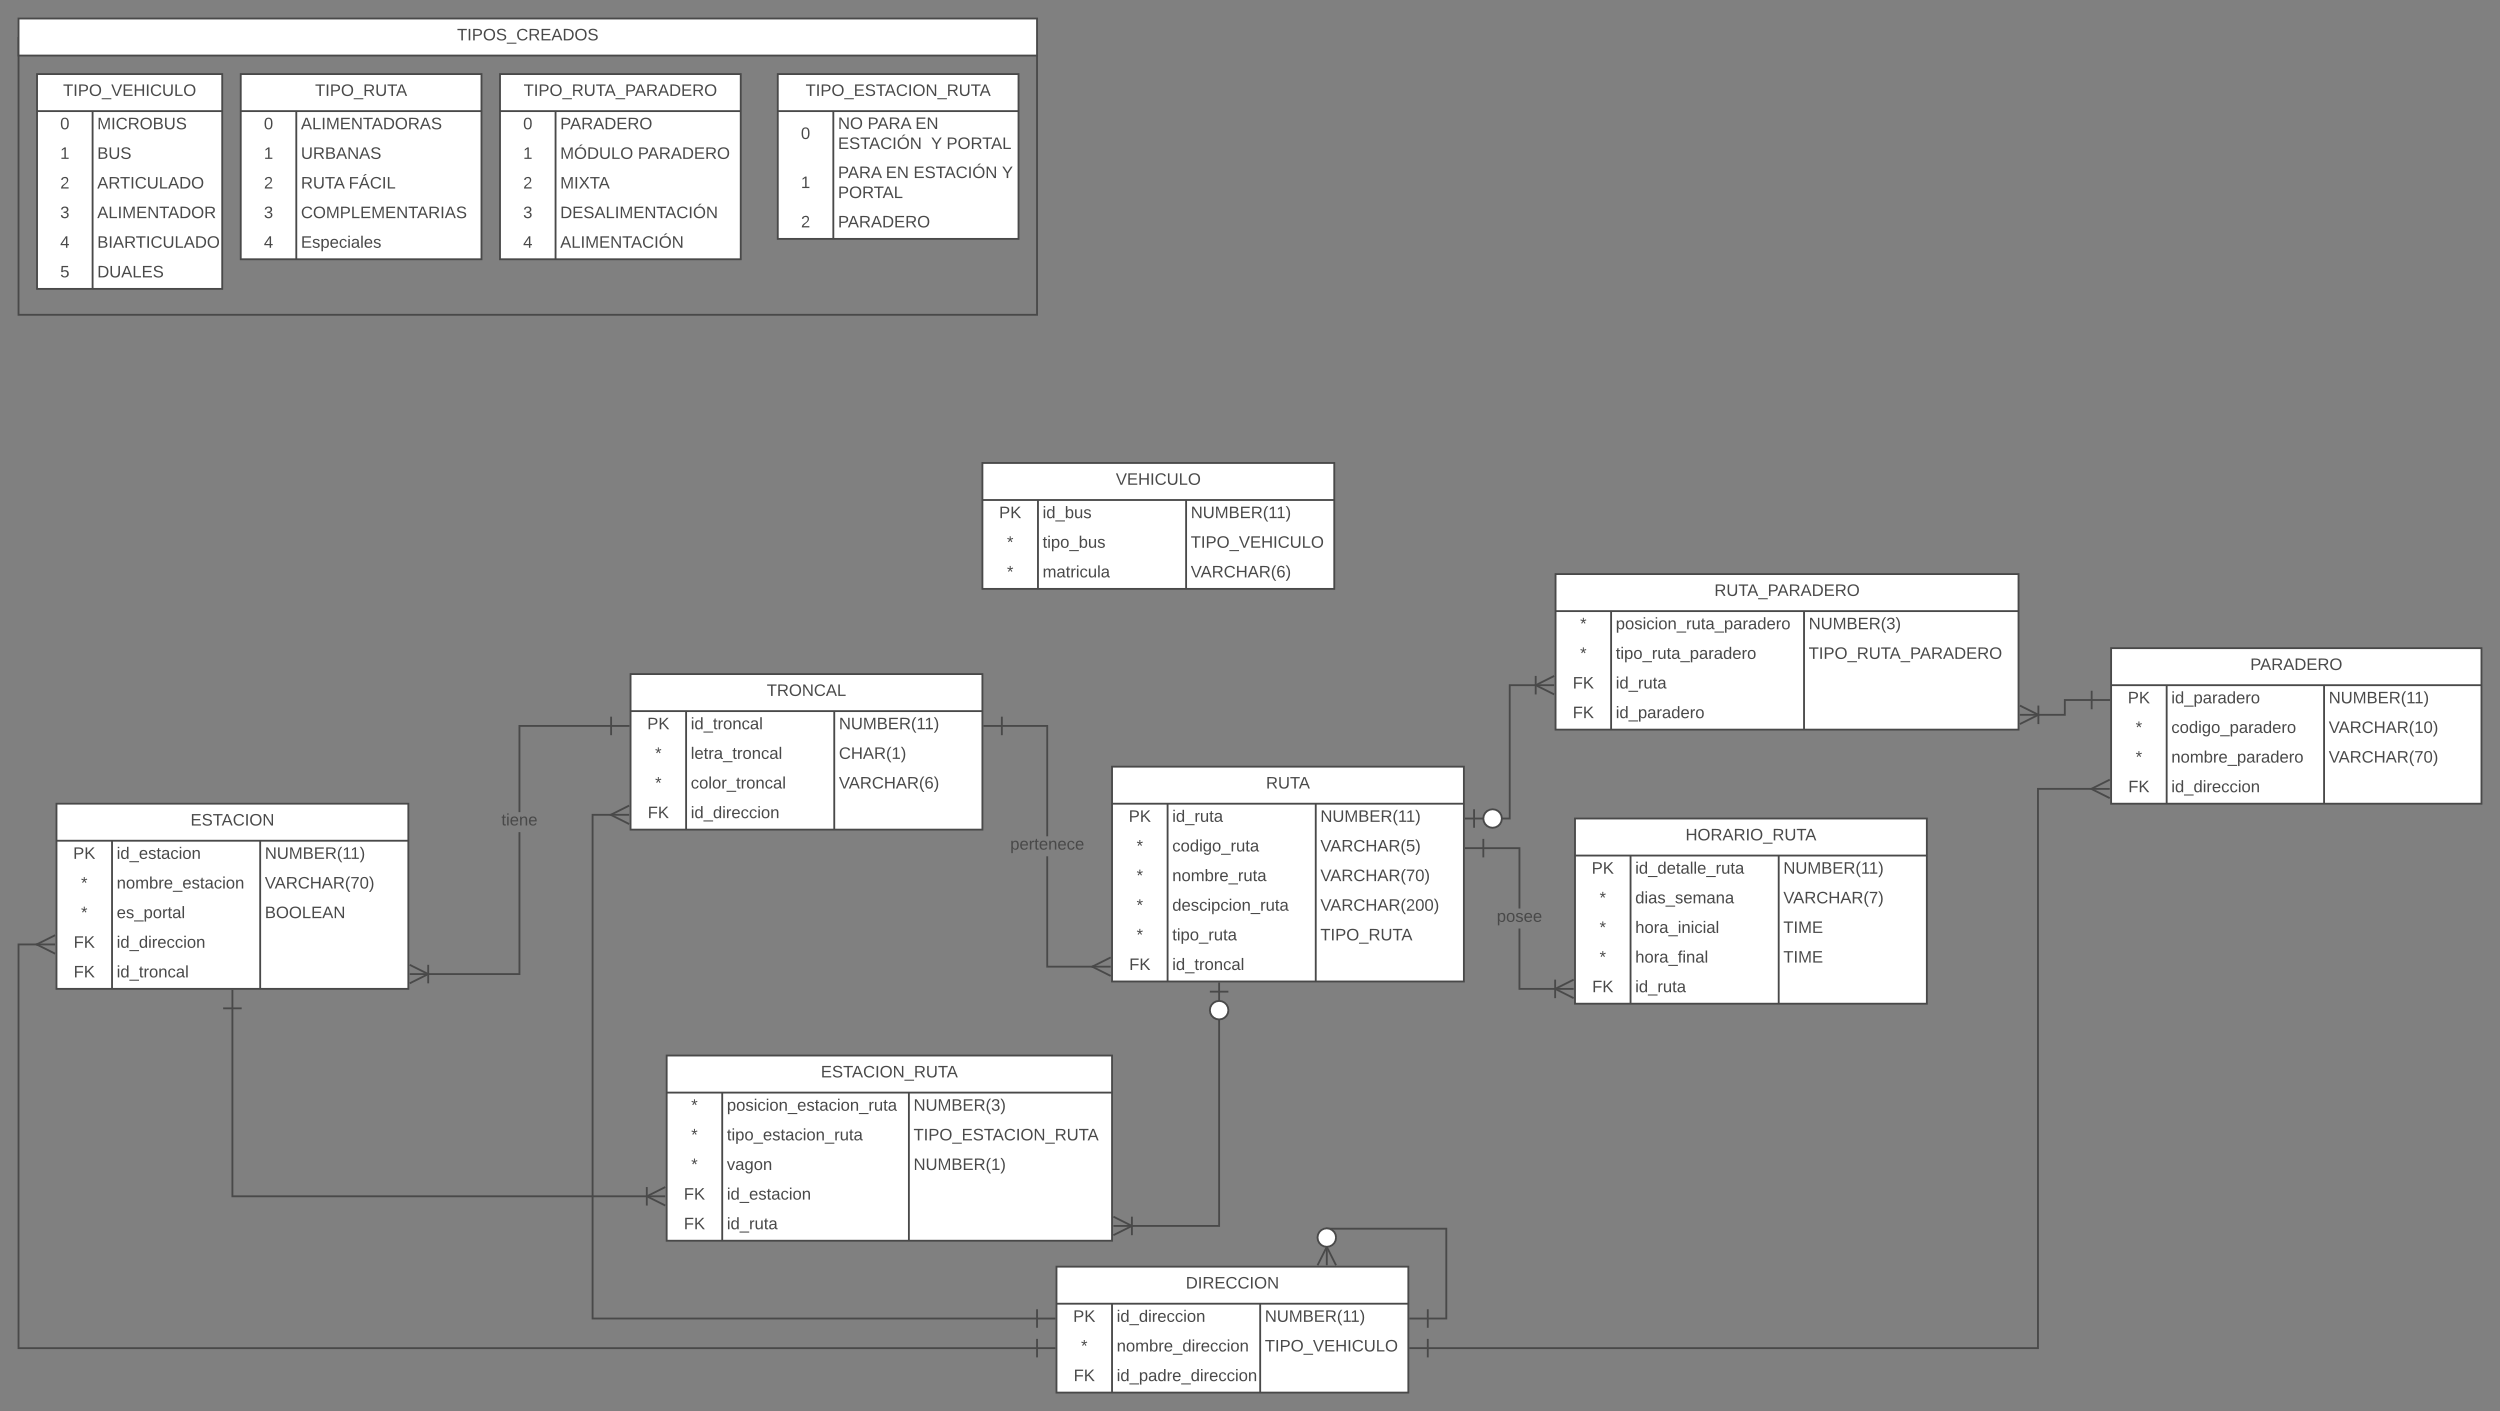 <svg xmlns="http://www.w3.org/2000/svg" xmlns:xlink="http://www.w3.org/1999/xlink" xmlns:lucid="lucid" width="2700" height="1524"><rect width="100%" height="100%" fill="#808080" stroke="none"/><g transform="translate(0 0)" lucid:page-tab-id="0_0"><path d="M1061 500h380v136h-380z" fill="#fff"/><path d="M1061 500h380v136h-380zM1061 540h380M1121 540v96M1281 540v96" stroke="#494949" stroke-width="2" fill="none"/><use xlink:href="#a" transform="matrix(1,0,0,1,1071,500) translate(134.075 23.6)"/><use xlink:href="#b" transform="matrix(1,0,0,1,1066,542.5) translate(13 17.1)"/><use xlink:href="#c" transform="matrix(1,0,0,1,1126,542.5) translate(0 17.1)"/><use xlink:href="#d" transform="matrix(1,0,0,1,1286,542.5) translate(0 17.1)"/><use xlink:href="#e" transform="matrix(1,0,0,1,1066,574.5) translate(21.5 17.1)"/><use xlink:href="#f" transform="matrix(1,0,0,1,1126,574.5) translate(0 17.1)"/><use xlink:href="#g" transform="matrix(1,0,0,1,1286,574.5) translate(0 17.1)"/><use xlink:href="#e" transform="matrix(1,0,0,1,1066,606.5) translate(21.5 17.1)"/><use xlink:href="#h" transform="matrix(1,0,0,1,1126,606.5) translate(0 17.1)"/><use xlink:href="#i" transform="matrix(1,0,0,1,1286,606.5) translate(0 17.1)"/><path d="M61 868h380v200H61z" fill="#fff"/><path d="M61 868h380v200H61zM61 908h380M121 908v160M281 908v160" stroke="#494949" stroke-width="2" fill="none"/><use xlink:href="#j" transform="matrix(1,0,0,1,71,868) translate(134.75 23.6)"/><use xlink:href="#b" transform="matrix(1,0,0,1,66,910.5) translate(13 17.1)"/><use xlink:href="#k" transform="matrix(1,0,0,1,126,910.5) translate(0 17.1)"/><use xlink:href="#d" transform="matrix(1,0,0,1,286,910.5) translate(0 17.1)"/><use xlink:href="#e" transform="matrix(1,0,0,1,66,942.5) translate(21.5 17.1)"/><use xlink:href="#l" transform="matrix(1,0,0,1,126,942.5) translate(0 17.1)"/><use xlink:href="#m" transform="matrix(1,0,0,1,286,942.5) translate(0 17.1)"/><use xlink:href="#e" transform="matrix(1,0,0,1,66,974.5) translate(21.5 17.1)"/><use xlink:href="#n" transform="matrix(1,0,0,1,126,974.5) translate(0 17.1)"/><use xlink:href="#o" transform="matrix(1,0,0,1,286,974.5) translate(0 17.1)"/><use xlink:href="#p" transform="matrix(1,0,0,1,66,1006.5) translate(13.525 17.1)"/><use xlink:href="#q" transform="matrix(1,0,0,1,126,1006.5) translate(0 17.1)"/><use xlink:href="#p" transform="matrix(1,0,0,1,66,1038.5) translate(13.525 17.1)"/><use xlink:href="#r" transform="matrix(1,0,0,1,126,1038.5) translate(0 17.1)"/><path d="M681 728h380v168H681z" fill="#fff"/><path d="M681 728h380v168H681zM681 768h380M741 768v128M901 768v128" stroke="#494949" stroke-width="2" fill="none"/><use xlink:href="#s" transform="matrix(1,0,0,1,691,728) translate(137.1 23.6)"/><use xlink:href="#b" transform="matrix(1,0,0,1,686,770.5) translate(13 17.1)"/><use xlink:href="#r" transform="matrix(1,0,0,1,746,770.5) translate(0 17.1)"/><use xlink:href="#d" transform="matrix(1,0,0,1,906,770.5) translate(0 17.1)"/><use xlink:href="#e" transform="matrix(1,0,0,1,686,802.5) translate(21.5 17.1)"/><use xlink:href="#t" transform="matrix(1,0,0,1,746,802.5) translate(0 17.1)"/><use xlink:href="#u" transform="matrix(1,0,0,1,906,802.5) translate(0 17.1)"/><use xlink:href="#e" transform="matrix(1,0,0,1,686,834.5) translate(21.5 17.1)"/><use xlink:href="#v" transform="matrix(1,0,0,1,746,834.5) translate(0 17.1)"/><use xlink:href="#i" transform="matrix(1,0,0,1,906,834.5) translate(0 17.1)"/><use xlink:href="#p" transform="matrix(1,0,0,1,686,866.5) translate(13.525 17.1)"/><use xlink:href="#q" transform="matrix(1,0,0,1,746,866.5) translate(0 17.1)"/><path d="M562 1053H462v-2h98V898.7h2zm98-268h-98v92.1h-2V783h100z" fill="#494949"/><path fill="#fff"/><path d="M661 794h-2v-20h2z" fill="#494949"/><path d="M680 785h-20v-2h20zM464.68 1052l-21.8 10.9-.88-1.8 18.2-9.1-18.2-9.1.9-1.8z" fill="#494949"/><path d="M462.45 1053h-20v-2h20z" fill="#494949"/><path fill="#fff"/><path d="M463.45 1062h-2v-20h2z" fill="#494949"/><use xlink:href="#w" transform="matrix(1,0,0,1,541.525,877.086) translate(0 14.4)"/><path d="M1201 828h380v232h-380z" fill="#fff"/><path d="M1201 828h380v232h-380zM1201 868h380M1261 868v192M1421 868v192" stroke="#494949" stroke-width="2" fill="none"/><use xlink:href="#x" transform="matrix(1,0,0,1,1211,828) translate(156.25 23.6)"/><use xlink:href="#b" transform="matrix(1,0,0,1,1206,870.5) translate(13 17.1)"/><use xlink:href="#y" transform="matrix(1,0,0,1,1266,870.5) translate(0 17.1)"/><use xlink:href="#d" transform="matrix(1,0,0,1,1426,870.5) translate(0 17.1)"/><use xlink:href="#e" transform="matrix(1,0,0,1,1206,902.5) translate(21.5 17.1)"/><use xlink:href="#z" transform="matrix(1,0,0,1,1266,902.5) translate(0 17.1)"/><use xlink:href="#A" transform="matrix(1,0,0,1,1426,902.5) translate(0 17.1)"/><use xlink:href="#e" transform="matrix(1,0,0,1,1206,934.5) translate(21.5 17.1)"/><use xlink:href="#B" transform="matrix(1,0,0,1,1266,934.5) translate(0 17.1)"/><use xlink:href="#m" transform="matrix(1,0,0,1,1426,934.5) translate(0 17.1)"/><use xlink:href="#e" transform="matrix(1,0,0,1,1206,966.5) translate(21.5 17.1)"/><use xlink:href="#C" transform="matrix(1,0,0,1,1266,966.5) translate(0 17.1)"/><use xlink:href="#D" transform="matrix(1,0,0,1,1426,966.5) translate(0 17.1)"/><use xlink:href="#e" transform="matrix(1,0,0,1,1206,998.5) translate(21.5 17.1)"/><use xlink:href="#E" transform="matrix(1,0,0,1,1266,998.5) translate(0 17.1)"/><use xlink:href="#F" transform="matrix(1,0,0,1,1426,998.5) translate(0 17.1)"/><use xlink:href="#p" transform="matrix(1,0,0,1,1206,1030.5) translate(13.525 17.1)"/><use xlink:href="#r" transform="matrix(1,0,0,1,1266,1030.5) translate(0 17.1)"/><path d="M1701 884h380v200h-380z" fill="#fff"/><path d="M1701 884h380v200h-380zM1701 924h380M1761 924v160M1921 924v160" stroke="#494949" stroke-width="2" fill="none"/><use xlink:href="#G" transform="matrix(1,0,0,1,1711,884) translate(109.325 23.6)"/><use xlink:href="#b" transform="matrix(1,0,0,1,1706,926.5) translate(13 17.1)"/><use xlink:href="#H" transform="matrix(1,0,0,1,1766,926.5) translate(0 17.1)"/><use xlink:href="#d" transform="matrix(1,0,0,1,1926,926.5) translate(0 17.1)"/><use xlink:href="#e" transform="matrix(1,0,0,1,1706,958.5) translate(21.5 17.1)"/><use xlink:href="#I" transform="matrix(1,0,0,1,1766,958.5) translate(0 17.1)"/><use xlink:href="#J" transform="matrix(1,0,0,1,1926,958.5) translate(0 17.1)"/><use xlink:href="#e" transform="matrix(1,0,0,1,1706,990.5) translate(21.5 17.1)"/><use xlink:href="#K" transform="matrix(1,0,0,1,1766,990.5) translate(0 17.1)"/><use xlink:href="#L" transform="matrix(1,0,0,1,1926,990.5) translate(0 17.1)"/><use xlink:href="#e" transform="matrix(1,0,0,1,1706,1022.5) translate(21.5 17.1)"/><use xlink:href="#M" transform="matrix(1,0,0,1,1766,1022.5) translate(0 17.1)"/><use xlink:href="#L" transform="matrix(1,0,0,1,1926,1022.5) translate(0 17.1)"/><use xlink:href="#p" transform="matrix(1,0,0,1,1706,1054.5) translate(13.525 17.1)"/><use xlink:href="#y" transform="matrix(1,0,0,1,1766,1054.5) translate(0 17.1)"/><path d="M1642 1067h38v2h-40v-66.2h2zm0-85.8h-2V917h-38v-2h40z" fill="#494949"/><path fill="#fff"/><path d="M1603 926h-2v-20h2z" fill="#494949"/><path d="M1602 917h-20v-2h20zM1700 1058.9l-18.2 9.1 18.2 9.1-.9 1.8-21.78-10.9 21.8-10.9z" fill="#494949"/><path d="M1699.55 1069h-20v-2h20z" fill="#494949"/><path fill="#fff"/><path d="M1680.55 1078h-2v-20h2z" fill="#494949"/><use xlink:href="#N" transform="matrix(1,0,0,1,1616.5,981.2) translate(0 14.4)"/><path d="M1132 1043h49.18v2H1130V924.8h2zm0-139.8h-2V785h-48v-2h50z" fill="#494949"/><path fill="#fff"/><path d="M1083 794h-2v-20h2z" fill="#494949"/><path d="M1082 785h-20v-2h20zM1200 1034.9l-18.2 9.1 18.2 9.1-.9 1.8-21.78-10.9 21.8-10.9z" fill="#494949"/><path d="M1199.55 1045h-20v-2h20z" fill="#494949"/><use xlink:href="#O" transform="matrix(1,0,0,1,1091.025,903.2) translate(0 14.4)"/><path d="M2280 700h400v168h-400z" fill="#fff"/><path d="M2280 700h400v168h-400zM2280 740h400M2340 740v128M2510 740v128" stroke="#494949" stroke-width="2" fill="none"/><use xlink:href="#P" transform="matrix(1,0,0,1,2290,700) translate(140.25 23.6)"/><use xlink:href="#b" transform="matrix(1,0,0,1,2285,742.5) translate(13 17.1)"/><use xlink:href="#Q" transform="matrix(1,0,0,1,2345,742.5) translate(0 17.1)"/><use xlink:href="#d" transform="matrix(1,0,0,1,2515,742.5) translate(0 17.1)"/><use xlink:href="#e" transform="matrix(1,0,0,1,2285,774.5) translate(21.5 17.1)"/><use xlink:href="#R" transform="matrix(1,0,0,1,2345,774.5) translate(0 17.1)"/><use xlink:href="#S" transform="matrix(1,0,0,1,2515,774.5) translate(0 17.1)"/><use xlink:href="#e" transform="matrix(1,0,0,1,2285,806.5) translate(21.5 17.1)"/><use xlink:href="#T" transform="matrix(1,0,0,1,2345,806.5) translate(0 17.1)"/><use xlink:href="#m" transform="matrix(1,0,0,1,2515,806.5) translate(0 17.1)"/><use xlink:href="#p" transform="matrix(1,0,0,1,2285,838.5) translate(13.525 17.1)"/><use xlink:href="#q" transform="matrix(1,0,0,1,2345,838.5) translate(0 17.1)"/><path d="M720 1140h481v200H720z" fill="#fff"/><path d="M720 1140h481v200H720zM720 1180h481M780 1180v160M981.6 1180v160" stroke="#494949" stroke-width="2" fill="none"/><use xlink:href="#U" transform="matrix(1,0,0,1,730,1140) translate(156.5 23.6)"/><use xlink:href="#e" transform="matrix(1,0,0,1,725,1182.5) translate(21.5 17.1)"/><use xlink:href="#V" transform="matrix(1,0,0,1,785,1182.5) translate(0 17.1)"/><use xlink:href="#W" transform="matrix(1,0,0,1,986.6,1182.5) translate(0 17.1)"/><use xlink:href="#e" transform="matrix(1,0,0,1,725,1214.5) translate(21.5 17.1)"/><use xlink:href="#X" transform="matrix(1,0,0,1,785,1214.5) translate(0 17.1)"/><use xlink:href="#Y" transform="matrix(1,0,0,1,986.6,1214.5) translate(0 17.1)"/><use xlink:href="#e" transform="matrix(1,0,0,1,725,1246.5) translate(21.5 17.1)"/><use xlink:href="#Z" transform="matrix(1,0,0,1,785,1246.5) translate(0 17.1)"/><use xlink:href="#aa" transform="matrix(1,0,0,1,986.6,1246.5) translate(0 17.1)"/><use xlink:href="#p" transform="matrix(1,0,0,1,725,1278.5) translate(13.525 17.1)"/><use xlink:href="#k" transform="matrix(1,0,0,1,785,1278.5) translate(0 17.1)"/><use xlink:href="#p" transform="matrix(1,0,0,1,725,1310.5) translate(13.525 17.1)"/><use xlink:href="#y" transform="matrix(1,0,0,1,785,1310.5) translate(0 17.1)"/><path d="M1316.65 1100v224H1222" stroke="#494949" stroke-width="2" fill="none"/><path fill="#fff"/><path d="M1326.65 1072h-20v-2h20z" fill="#494949"/><path d="M1317.65 1081h-2v-20h2z" fill="#494949"/><path d="M1326.65 1091l-.5 3.16-1.43 2.75-2.17 2.17-2.74 1.42-3.15.5-3.16-.5-2.76-1.43-2.16-2.16-1.42-2.74-.5-3.16.5-3.16 1.42-2.75 2.16-2.17 2.75-1.42 3.15-.5 3.16.5 2.75 1.43 2.17 2.16 1.42 2.74.5 3.16z" fill="#fff"/><path d="M1320.13 1080.55l3.02 1.56 2.4 2.4 1.55 3.02.54 3.32-1 .16 1 .16-.54 3.32-1.56 3.02-2.4 2.4-3 1.55-3.5.56-3.47-.55-3.02-1.56-2.4-2.4-1.55-3.02-.56-3.48.56-3.48 1.56-3.02 2.4-2.4 3-1.55 3.5-.56zm-6.32 1.92l-2.46 1.28-1.94 1.94-1.28 2.46-.46 2.84.46 2.84 1.28 2.47 1.94 1.95 2.47 1.28 2.85.46 2.84-.47 2.46-1.28 1.94-1.94 1.28-2.46.46-2.84-.46-2.84-1.28-2.47-1.94-1.95-2.47-1.28-2.85-.46zM1224.68 1324l-21.8 10.9-.88-1.8 18.2-9.1-18.2-9.1.9-1.8z" fill="#494949"/><path d="M1222.45 1325h-20v-2h20z" fill="#494949"/><path fill="#fff"/><path d="M1223.45 1334h-2v-20h2z" fill="#494949"/><path d="M251 1089v203h448" stroke="#494949" stroke-width="2" fill="none"/><path fill="#fff"/><path d="M261 1090h-20v-2h20z" fill="#494949"/><path d="M252 1089h-2v-20h2zM719 1282.9l-18.2 9.1 18.2 9.1-.9 1.8-21.78-10.9 21.8-10.9z" fill="#494949"/><path d="M718.55 1293h-20v-2h20z" fill="#494949"/><path fill="#fff"/><path d="M699.55 1302h-2v-20h2z" fill="#494949"/><path d="M1680 620h500v168h-500z" fill="#fff"/><path d="M1680 620h500v168h-500zM1680 660h500M1740 660v128M1948.36 660v128" stroke="#494949" stroke-width="2" fill="none"/><use xlink:href="#ab" transform="matrix(1,0,0,1,1690,620) translate(161.5 23.6)"/><use xlink:href="#e" transform="matrix(1,0,0,1,1685,662.5) translate(21.5 17.1)"/><use xlink:href="#ac" transform="matrix(1,0,0,1,1745,662.5) translate(0 17.1)"/><use xlink:href="#W" transform="matrix(1,0,0,1,1953.358,662.5) translate(0 17.1)"/><use xlink:href="#e" transform="matrix(1,0,0,1,1685,694.5) translate(21.5 17.1)"/><use xlink:href="#ad" transform="matrix(1,0,0,1,1745,694.5) translate(0 17.1)"/><use xlink:href="#ae" transform="matrix(1,0,0,1,1953.358,694.5) translate(0 17.1)"/><use xlink:href="#p" transform="matrix(1,0,0,1,1685,726.5) translate(13.525 17.1)"/><use xlink:href="#y" transform="matrix(1,0,0,1,1745,726.5) translate(0 17.1)"/><use xlink:href="#p" transform="matrix(1,0,0,1,1685,758.5) translate(13.525 17.1)"/><use xlink:href="#Q" transform="matrix(1,0,0,1,1745,758.5) translate(0 17.1)"/><path d="M2259 756h-29v16h-29" stroke="#494949" stroke-width="2" fill="none"/><path fill="#fff"/><path d="M2260 766h-2v-20h2z" fill="#494949"/><path d="M2279 757h-20v-2h20zM2203.68 772l-21.8 10.9-.88-1.8 18.2-9.1-18.2-9.1.9-1.8z" fill="#494949"/><path d="M2201.45 773h-20v-2h20z" fill="#494949"/><path fill="#fff"/><path d="M2202.45 782h-2v-20h2z" fill="#494949"/><path d="M1621 884h9.5V740h28.5" stroke="#494949" stroke-width="2" fill="none"/><path fill="#fff"/><path d="M1593 894h-2v-20h2z" fill="#494949"/><path d="M1602 885h-20v-2h20z" fill="#494949"/><path d="M1622 884l-.5 3.16-1.43 2.75-2.16 2.17-2.74 1.42-3.16.5-3.16-.5-2.75-1.43-2.17-2.16-1.42-2.74-.5-3.16.5-3.16 1.43-2.75 2.16-2.17 2.74-1.42 3.16-.5 3.16.5 2.75 1.43 2.17 2.16 1.42 2.74.5 3.16z" fill="#fff"/><path d="M1615.48 873.55l3.02 1.56 2.4 2.4 1.55 3.02.54 3.32-1 .16 1 .16-.55 3.32-1.56 3.02-2.4 2.4-3.02 1.55-3.48.56-3.48-.55-3.02-1.56-2.4-2.4-1.55-3.02-.56-3.48.55-3.48 1.56-3.02 2.4-2.4 3.02-1.55 3.48-.56zm-6.32 1.92l-2.47 1.28-1.95 1.94-1.28 2.46-.46 2.84.47 2.84 1.28 2.47 1.94 1.95 2.46 1.28 2.84.46 2.84-.47 2.47-1.28 1.95-1.94 1.28-2.46.46-2.84-.47-2.84-1.28-2.47-1.94-1.95-2.46-1.28-2.84-.46zM1679 730.9l-18.2 9.1 18.2 9.1-.9 1.8-21.78-10.9 21.8-10.9z" fill="#494949"/><path d="M1678.55 741h-20v-2h20z" fill="#494949"/><path fill="#fff"/><path d="M1659.55 750h-2v-20h2z" fill="#494949"/><path d="M1141 1368h380v136h-380z" fill="#fff"/><path d="M1141 1368h380v136h-380zM1141 1408h380M1201 1408v96M1361 1408v96" stroke="#494949" stroke-width="2" fill="none"/><use xlink:href="#af" transform="matrix(1,0,0,1,1151,1368) translate(129.625 23.6)"/><use xlink:href="#b" transform="matrix(1,0,0,1,1146,1410.5) translate(13 17.1)"/><use xlink:href="#q" transform="matrix(1,0,0,1,1206,1410.5) translate(0 17.1)"/><use xlink:href="#d" transform="matrix(1,0,0,1,1366,1410.5) translate(0 17.1)"/><use xlink:href="#e" transform="matrix(1,0,0,1,1146,1442.5) translate(21.5 17.1)"/><use xlink:href="#ag" transform="matrix(1,0,0,1,1206,1442.5) translate(0 17.1)"/><use xlink:href="#g" transform="matrix(1,0,0,1,1366,1442.5) translate(0 17.1)"/><use xlink:href="#p" transform="matrix(1,0,0,1,1146,1474.5) translate(13.525 17.1)"/><use xlink:href="#ah" transform="matrix(1,0,0,1,1206,1474.5) translate(0 17.1)"/><path d="M1542 1424h20v-97h-129.06v1" stroke="#494949" stroke-width="2" fill="none"/><path fill="#fff"/><path d="M1543 1434h-2v-20h2z" fill="#494949"/><path d="M1542 1425h-20v-2h20zM1443.83 1366.1l-1.8.9-9.1-18.2-9.1 18.2-1.8-.9 10.9-21.78z" fill="#494949"/><path d="M1433.94 1366.55h-2v-20h2z" fill="#494949"/><path d="M1442.94 1336.55l-.5 3.16-1.43 2.76-2.16 2.16-2.74 1.42-3.16.5-3.16-.5-2.75-1.42-2.16-2.16-1.42-2.75-.5-3.15.5-3.16 1.42-2.75 2.16-2.17 2.75-1.42 3.16-.5 3.16.5 2.74 1.42 2.17 2.17 1.43 2.74.5 3.15z" fill="#fff"/><path d="M1436.42 1326.1l3.02 1.57 2.4 2.38 1.55 3.02.53 3.32-1 .15 1 .16-.54 3.33-1.57 3.03-2.4 2.38-3 1.56-3.5.57-3.47-.57-3.02-1.56-2.4-2.38-1.55-3.03-.57-3.48.56-3.48 1.55-3.02 2.4-2.38 3-1.57 3.5-.56zm-6.32 1.92l-2.47 1.28-1.94 1.94-1.3 2.47-.45 2.85.46 2.85 1.3 2.46 1.93 1.95 2.47 1.28 2.84.46 2.84-.46 2.47-1.27 1.94-1.94 1.27-2.46.46-2.85-.46-2.84-1.28-2.46-1.95-1.94-2.47-1.28-2.84-.45z" fill="#494949"/><path d="M1120 1456H20v-436h21.18" stroke="#494949" stroke-width="2" fill="none"/><path fill="#fff"/><path d="M1121 1466h-2v-20h2z" fill="#494949"/><path d="M1140 1457h-20v-2h20zM60 1010.9l-18.2 9.1 18.2 9.1-.9 1.8-21.78-10.9 21.8-10.9z" fill="#494949"/><path d="M59.55 1021h-20v-2h20zM661.18 881H641v542h479v2H639V879h22.18z" fill="#494949"/><path fill="#fff"/><path d="M1121 1434h-2v-20h2z" fill="#494949"/><path d="M1140 1425h-20v-2h20zM680 870.9l-18.2 9.1 18.2 9.1-.9 1.8-21.78-10.9 21.8-10.9z" fill="#494949"/><path d="M679.55 881h-20v-2h20zM2260.18 853H2202v604h-660v-2h658V851h60.18z" fill="#494949"/><path fill="#fff"/><path d="M1543 1466h-2v-20h2z" fill="#494949"/><path d="M1542 1457h-20v-2h20zM2279 842.9l-18.2 9.1 18.2 9.1-.9 1.8-21.78-10.9 21.8-10.9z" fill="#494949"/><path d="M2278.55 853h-20v-2h20z" fill="#494949"/><path d="M40 80h200v232H40z" fill="#fff"/><path d="M40 80h200v232H40zM40 120h200M100 120v192" stroke="#494949" stroke-width="2" fill="none"/><use xlink:href="#g" transform="matrix(1,0,0,1,50,80) translate(18.1 23.6)"/><use xlink:href="#ai" transform="matrix(1,0,0,1,45,122.5) translate(20 17.1)"/><use xlink:href="#aj" transform="matrix(1,0,0,1,105,122.5) translate(0 17.1)"/><use xlink:href="#ak" transform="matrix(1,0,0,1,45,154.5) translate(20 17.1)"/><use xlink:href="#al" transform="matrix(1,0,0,1,105,154.5) translate(0 17.1)"/><use xlink:href="#am" transform="matrix(1,0,0,1,45,186.5) translate(20 17.1)"/><use xlink:href="#an" transform="matrix(1,0,0,1,105,186.5) translate(0 17.1)"/><use xlink:href="#ao" transform="matrix(1,0,0,1,45,218.5) translate(20 17.1)"/><use xlink:href="#ap" transform="matrix(1,0,0,1,105,218.5) translate(0 17.1)"/><use xlink:href="#aq" transform="matrix(1,0,0,1,45,250.5) translate(20 17.1)"/><use xlink:href="#ar" transform="matrix(1,0,0,1,105,250.5) translate(0 17.1)"/><use xlink:href="#as" transform="matrix(1,0,0,1,45,282.5) translate(20 17.1)"/><use xlink:href="#at" transform="matrix(1,0,0,1,105,282.5) translate(0 17.1)"/><path d="M20 40v300h1100V40" stroke="#494949" stroke-width="2" fill="none"/><path d="M20 20h1100v40H20z" stroke="#494949" stroke-width="2" fill="#fff"/><use xlink:href="#au" transform="matrix(1,0,0,1,40,20) translate(453.6 23.6)"/><path d="M260 80h260v200H260z" fill="#fff"/><path d="M260 80h260v200H260zM260 120h260M320 120v160" stroke="#494949" stroke-width="2" fill="none"/><use xlink:href="#F" transform="matrix(1,0,0,1,270,80) translate(70.275 23.6)"/><use xlink:href="#ai" transform="matrix(1,0,0,1,265,122.5) translate(20 17.1)"/><use xlink:href="#av" transform="matrix(1,0,0,1,325,122.5) translate(0 17.1)"/><use xlink:href="#ak" transform="matrix(1,0,0,1,265,154.5) translate(20 17.1)"/><use xlink:href="#aw" transform="matrix(1,0,0,1,325,154.5) translate(0 17.1)"/><use xlink:href="#am" transform="matrix(1,0,0,1,265,186.5) translate(20 17.1)"/><use xlink:href="#ax" transform="matrix(1,0,0,1,325,186.5) translate(0 17.1)"/><use xlink:href="#ay" transform="matrix(1,0,0,1,325,186.5) translate(51.5 17.1)"/><use xlink:href="#ao" transform="matrix(1,0,0,1,265,218.5) translate(20 17.1)"/><use xlink:href="#az" transform="matrix(1,0,0,1,325,218.5) translate(0 17.1)"/><use xlink:href="#aq" transform="matrix(1,0,0,1,265,250.5) translate(20 17.1)"/><use xlink:href="#aA" transform="matrix(1,0,0,1,325,250.5) translate(0 17.1)"/><path d="M540 80h260v200H540z" fill="#fff"/><path d="M540 80h260v200H540zM540 120h260M600 120v160" stroke="#494949" stroke-width="2" fill="none"/><use xlink:href="#ae" transform="matrix(1,0,0,1,550,80) translate(15.525 23.6)"/><use xlink:href="#ai" transform="matrix(1,0,0,1,545,122.5) translate(20 17.1)"/><use xlink:href="#P" transform="matrix(1,0,0,1,605,122.5) translate(0 17.1)"/><use xlink:href="#ak" transform="matrix(1,0,0,1,545,154.5) translate(20 17.1)"/><use xlink:href="#aB" transform="matrix(1,0,0,1,605,154.5) translate(0 17.1)"/><use xlink:href="#aC" transform="matrix(1,0,0,1,605,154.5) translate(83.85 17.1)"/><use xlink:href="#am" transform="matrix(1,0,0,1,545,186.5) translate(20 17.1)"/><use xlink:href="#aD" transform="matrix(1,0,0,1,605,186.5) translate(0 17.1)"/><use xlink:href="#ao" transform="matrix(1,0,0,1,545,218.5) translate(20 17.1)"/><use xlink:href="#aE" transform="matrix(1,0,0,1,605,218.5) translate(0 17.1)"/><use xlink:href="#aq" transform="matrix(1,0,0,1,545,250.5) translate(20 17.1)"/><use xlink:href="#aF" transform="matrix(1,0,0,1,605,250.5) translate(0 17.1)"/><path d="M840 80h260v178H840z" fill="#fff"/><path d="M840 80h260v178H840zM840 120h260M900 120v138" stroke="#494949" stroke-width="2" fill="none"/><use xlink:href="#Y" transform="matrix(1,0,0,1,850,80) translate(20.025 23.6)"/><use xlink:href="#ai" transform="matrix(1,0,0,1,845,122.5) translate(20 27.6)"/><use xlink:href="#aG" transform="matrix(1,0,0,1,905,122.5) translate(0 16.8)"/><use xlink:href="#aH" transform="matrix(1,0,0,1,905,122.5) translate(31.95 16.8)"/><use xlink:href="#aI" transform="matrix(1,0,0,1,905,122.5) translate(83.55 16.8)"/><use xlink:href="#aJ" transform="matrix(1,0,0,1,905,122.5) translate(0 38.4)"/><use xlink:href="#aK" transform="matrix(1,0,0,1,905,122.5) translate(100.5 38.4)"/><use xlink:href="#aL" transform="matrix(1,0,0,1,905,122.5) translate(117.15 38.4)"/><g><use xlink:href="#ak" transform="matrix(1,0,0,1,845,175.5) translate(20 27.6)"/></g><g><use xlink:href="#aM" transform="matrix(1,0,0,1,905,175.5) translate(0 16.8)"/><use xlink:href="#aN" transform="matrix(1,0,0,1,905,175.5) translate(51.6 16.8)"/><use xlink:href="#aO" transform="matrix(1,0,0,1,905,175.5) translate(81.55 16.8)"/><use xlink:href="#aP" transform="matrix(1,0,0,1,905,175.5) translate(177.05 16.8)"/><use xlink:href="#aL" transform="matrix(1,0,0,1,905,175.5) translate(0 38.4)"/></g><g><use xlink:href="#am" transform="matrix(1,0,0,1,845,228.5) translate(20 17.1)"/></g><g><use xlink:href="#P" transform="matrix(1,0,0,1,905,228.5) translate(0 17.1)"/></g><defs><path fill="#494949" d="M137 0h-34L2-248h35l83 218 83-218h36" id="aQ"/><path fill="#494949" d="M30 0v-248h187v28H63v79h144v27H63v87h162V0H30" id="aR"/><path fill="#494949" d="M197 0v-115H63V0H30v-248h33v105h134v-105h34V0h-34" id="aS"/><path fill="#494949" d="M33 0v-248h34V0H33" id="aT"/><path fill="#494949" d="M212-179c-10-28-35-45-73-45-59 0-87 40-87 99 0 60 29 101 89 101 43 0 62-24 78-52l27 14C228-24 195 4 139 4 59 4 22-46 18-125c-6-104 99-153 187-111 19 9 31 26 39 46" id="aU"/><path fill="#494949" d="M232-93c-1 65-40 97-104 97C67 4 28-28 28-90v-158h33c8 89-33 224 67 224 102 0 64-133 71-224h33v155" id="aV"/><path fill="#494949" d="M30 0v-248h33v221h125V0H30" id="aW"/><path fill="#494949" d="M140-251c81 0 123 46 123 126C263-46 219 4 140 4 59 4 17-45 17-125s42-126 123-126zm0 227c63 0 89-41 89-101s-29-99-89-99c-61 0-89 39-89 99S79-25 140-24" id="aX"/><g id="a"><use transform="matrix(0.05,0,0,0.05,0,0)" xlink:href="#aQ"/><use transform="matrix(0.05,0,0,0.05,12,0)" xlink:href="#aR"/><use transform="matrix(0.05,0,0,0.05,24,0)" xlink:href="#aS"/><use transform="matrix(0.05,0,0,0.05,36.95,0)" xlink:href="#aT"/><use transform="matrix(0.05,0,0,0.05,41.95,0)" xlink:href="#aU"/><use transform="matrix(0.05,0,0,0.05,54.9,0)" xlink:href="#aV"/><use transform="matrix(0.05,0,0,0.05,67.85,0)" xlink:href="#aW"/><use transform="matrix(0.05,0,0,0.05,77.85,0)" xlink:href="#aX"/></g><path fill="#494949" d="M30-248c87 1 191-15 191 75 0 78-77 80-158 76V0H30v-248zm33 125c57 0 124 11 124-50 0-59-68-47-124-48v98" id="aY"/><path fill="#494949" d="M194 0L95-120 63-95V0H30v-248h33v124l119-124h40L117-140 236 0h-42" id="aZ"/><g id="b"><use transform="matrix(0.05,0,0,0.05,0,0)" xlink:href="#aY"/><use transform="matrix(0.05,0,0,0.05,12,0)" xlink:href="#aZ"/></g><path fill="#494949" d="M24-231v-30h32v30H24zM24 0v-190h32V0H24" id="ba"/><path fill="#494949" d="M85-194c31 0 48 13 60 33l-1-100h32l1 261h-30c-2-10 0-23-3-31C134-8 116 4 85 4 32 4 16-35 15-94c0-66 23-100 70-100zm9 24c-40 0-46 34-46 75 0 40 6 74 45 74 42 0 51-32 51-76 0-42-9-74-50-73" id="bb"/><path fill="#494949" d="M-5 72V49h209v23H-5" id="bc"/><path fill="#494949" d="M115-194c53 0 69 39 70 98 0 66-23 100-70 100C84 3 66-7 56-30L54 0H23l1-261h32v101c10-23 28-34 59-34zm-8 174c40 0 45-34 45-75 0-40-5-75-45-74-42 0-51 32-51 76 0 43 10 73 51 73" id="bd"/><path fill="#494949" d="M84 4C-5 8 30-112 23-190h32v120c0 31 7 50 39 49 72-2 45-101 50-169h31l1 190h-30c-1-10 1-25-2-33-11 22-28 36-60 37" id="be"/><path fill="#494949" d="M135-143c-3-34-86-38-87 0 15 53 115 12 119 90S17 21 10-45l28-5c4 36 97 45 98 0-10-56-113-15-118-90-4-57 82-63 122-42 12 7 21 19 24 35" id="bf"/><g id="c"><use transform="matrix(0.05,0,0,0.05,0,0)" xlink:href="#ba"/><use transform="matrix(0.05,0,0,0.05,3.95,0)" xlink:href="#bb"/><use transform="matrix(0.05,0,0,0.05,13.95,0)" xlink:href="#bc"/><use transform="matrix(0.05,0,0,0.05,23.95,0)" xlink:href="#bd"/><use transform="matrix(0.05,0,0,0.05,33.95,0)" xlink:href="#be"/><use transform="matrix(0.05,0,0,0.05,43.95,0)" xlink:href="#bf"/></g><path fill="#494949" d="M190 0L58-211 59 0H30v-248h39L202-35l-2-213h31V0h-41" id="bg"/><path fill="#494949" d="M240 0l2-218c-23 76-54 145-80 218h-23L58-218 59 0H30v-248h44l77 211c21-75 51-140 76-211h43V0h-30" id="bh"/><path fill="#494949" d="M160-131c35 5 61 23 61 61C221 17 115-2 30 0v-248c76 3 177-17 177 60 0 33-19 50-47 57zm-97-11c50-1 110 9 110-42 0-47-63-36-110-37v79zm0 115c55-2 124 14 124-45 0-56-70-42-124-44v89" id="bi"/><path fill="#494949" d="M233-177c-1 41-23 64-60 70L243 0h-38l-65-103H63V0H30v-248c88 3 205-21 203 71zM63-129c60-2 137 13 137-47 0-61-80-42-137-45v92" id="bj"/><path fill="#494949" d="M87 75C49 33 22-17 22-94c0-76 28-126 65-167h31c-38 41-64 92-64 168S80 34 118 75H87" id="bk"/><path fill="#494949" d="M27 0v-27h64v-190l-56 39v-29l58-41h29v221h61V0H27" id="bl"/><path fill="#494949" d="M33-261c38 41 65 92 65 168S71 34 33 75H2C39 34 66-17 66-93S39-220 2-261h31" id="bm"/><g id="d"><use transform="matrix(0.05,0,0,0.05,0,0)" xlink:href="#bg"/><use transform="matrix(0.05,0,0,0.05,12.95,0)" xlink:href="#aV"/><use transform="matrix(0.05,0,0,0.05,25.9,0)" xlink:href="#bh"/><use transform="matrix(0.05,0,0,0.05,40.85,0)" xlink:href="#bi"/><use transform="matrix(0.05,0,0,0.05,52.85,0)" xlink:href="#aR"/><use transform="matrix(0.05,0,0,0.05,64.85,0)" xlink:href="#bj"/><use transform="matrix(0.05,0,0,0.05,77.8,0)" xlink:href="#bk"/><use transform="matrix(0.05,0,0,0.05,83.75,0)" xlink:href="#bl"/><use transform="matrix(0.05,0,0,0.05,92.4,0)" xlink:href="#bl"/><use transform="matrix(0.05,0,0,0.05,102.4,0)" xlink:href="#bm"/></g><path fill="#494949" d="M80-196l47-18 7 23-49 13 32 44-20 13-27-46-27 45-21-12 33-44-49-13 8-23 47 19-2-53h23" id="bn"/><use transform="matrix(0.05,0,0,0.05,0,0)" xlink:href="#bn" id="e"/><path fill="#494949" d="M59-47c-2 24 18 29 38 22v24C64 9 27 4 27-40v-127H5v-23h24l9-43h21v43h35v23H59v120" id="bo"/><path fill="#494949" d="M115-194c55 1 70 41 70 98S169 2 115 4C84 4 66-9 55-30l1 105H24l-1-265h31l2 30c10-21 28-34 59-34zm-8 174c40 0 45-34 45-75s-6-73-45-74c-42 0-51 32-51 76 0 43 10 73 51 73" id="bp"/><path fill="#494949" d="M100-194c62-1 85 37 85 99 1 63-27 99-86 99S16-35 15-95c0-66 28-99 85-99zM99-20c44 1 53-31 53-75 0-43-8-75-51-75s-53 32-53 75 10 74 51 75" id="bq"/><g id="f"><use transform="matrix(0.05,0,0,0.05,0,0)" xlink:href="#bo"/><use transform="matrix(0.05,0,0,0.05,5,0)" xlink:href="#ba"/><use transform="matrix(0.05,0,0,0.05,8.95,0)" xlink:href="#bp"/><use transform="matrix(0.05,0,0,0.05,18.95,0)" xlink:href="#bq"/><use transform="matrix(0.05,0,0,0.05,28.95,0)" xlink:href="#bc"/><use transform="matrix(0.05,0,0,0.05,38.95,0)" xlink:href="#bd"/><use transform="matrix(0.05,0,0,0.05,48.95,0)" xlink:href="#be"/><use transform="matrix(0.05,0,0,0.05,58.95,0)" xlink:href="#bf"/></g><path fill="#494949" d="M127-220V0H93v-220H8v-28h204v28h-85" id="br"/><g id="g"><use transform="matrix(0.05,0,0,0.05,0,0)" xlink:href="#br"/><use transform="matrix(0.05,0,0,0.05,10.95,0)" xlink:href="#aT"/><use transform="matrix(0.05,0,0,0.05,15.95,0)" xlink:href="#aY"/><use transform="matrix(0.05,0,0,0.05,27.95,0)" xlink:href="#aX"/><use transform="matrix(0.05,0,0,0.05,41.95,0)" xlink:href="#bc"/><use transform="matrix(0.05,0,0,0.05,51.95,0)" xlink:href="#aQ"/><use transform="matrix(0.05,0,0,0.05,63.95,0)" xlink:href="#aR"/><use transform="matrix(0.05,0,0,0.05,75.95,0)" xlink:href="#aS"/><use transform="matrix(0.05,0,0,0.05,88.9,0)" xlink:href="#aT"/><use transform="matrix(0.05,0,0,0.05,93.9,0)" xlink:href="#aU"/><use transform="matrix(0.05,0,0,0.05,106.85,0)" xlink:href="#aV"/><use transform="matrix(0.05,0,0,0.05,119.8,0)" xlink:href="#aW"/><use transform="matrix(0.05,0,0,0.05,129.8,0)" xlink:href="#aX"/></g><path fill="#494949" d="M210-169c-67 3-38 105-44 169h-31v-121c0-29-5-50-35-48C34-165 62-65 56 0H25l-1-190h30c1 10-1 24 2 32 10-44 99-50 107 0 11-21 27-35 58-36 85-2 47 119 55 194h-31v-121c0-29-5-49-35-48" id="bs"/><path fill="#494949" d="M141-36C126-15 110 5 73 4 37 3 15-17 15-53c-1-64 63-63 125-63 3-35-9-54-41-54-24 1-41 7-42 31l-33-3c5-37 33-52 76-52 45 0 72 20 72 64v82c-1 20 7 32 28 27v20c-31 9-61-2-59-35zM48-53c0 20 12 33 32 33 41-3 63-29 60-74-43 2-92-5-92 41" id="bt"/><path fill="#494949" d="M114-163C36-179 61-72 57 0H25l-1-190h30c1 12-1 29 2 39 6-27 23-49 58-41v29" id="bu"/><path fill="#494949" d="M96-169c-40 0-48 33-48 73s9 75 48 75c24 0 41-14 43-38l32 2c-6 37-31 61-74 61-59 0-76-41-82-99-10-93 101-131 147-64 4 7 5 14 7 22l-32 3c-4-21-16-35-41-35" id="bv"/><path fill="#494949" d="M24 0v-261h32V0H24" id="bw"/><g id="h"><use transform="matrix(0.05,0,0,0.05,0,0)" xlink:href="#bs"/><use transform="matrix(0.05,0,0,0.05,14.95,0)" xlink:href="#bt"/><use transform="matrix(0.05,0,0,0.05,24.95,0)" xlink:href="#bo"/><use transform="matrix(0.05,0,0,0.05,29.95,0)" xlink:href="#bu"/><use transform="matrix(0.05,0,0,0.05,35.9,0)" xlink:href="#ba"/><use transform="matrix(0.05,0,0,0.05,39.85,0)" xlink:href="#bv"/><use transform="matrix(0.05,0,0,0.05,48.85,0)" xlink:href="#be"/><use transform="matrix(0.05,0,0,0.05,58.85,0)" xlink:href="#bw"/><use transform="matrix(0.05,0,0,0.05,62.8,0)" xlink:href="#bt"/></g><path fill="#494949" d="M205 0l-28-72H64L36 0H1l101-248h38L239 0h-34zm-38-99l-47-123c-12 45-31 82-46 123h93" id="bx"/><path fill="#494949" d="M110-160c48 1 74 30 74 79 0 53-28 85-80 85-65 0-83-55-86-122-5-90 50-162 133-122 14 7 22 21 27 39l-31 6c-5-40-67-38-82-6-9 19-15 44-15 74 11-20 30-34 60-33zm-7 138c34 0 49-23 49-58s-16-56-50-56c-29 0-50 16-49 49 1 36 15 65 50 65" id="by"/><g id="i"><use transform="matrix(0.05,0,0,0.05,0,0)" xlink:href="#aQ"/><use transform="matrix(0.05,0,0,0.05,10.65,0)" xlink:href="#bx"/><use transform="matrix(0.05,0,0,0.05,22.65,0)" xlink:href="#bj"/><use transform="matrix(0.05,0,0,0.05,35.6,0)" xlink:href="#aU"/><use transform="matrix(0.05,0,0,0.05,48.55,0)" xlink:href="#aS"/><use transform="matrix(0.05,0,0,0.05,61.5,0)" xlink:href="#bx"/><use transform="matrix(0.05,0,0,0.05,73.5,0)" xlink:href="#bj"/><use transform="matrix(0.05,0,0,0.05,86.45,0)" xlink:href="#bk"/><use transform="matrix(0.05,0,0,0.05,92.4,0)" xlink:href="#by"/><use transform="matrix(0.05,0,0,0.05,102.4,0)" xlink:href="#bm"/></g><path fill="#494949" d="M185-189c-5-48-123-54-124 2 14 75 158 14 163 119 3 78-121 87-175 55-17-10-28-26-33-46l33-7c5 56 141 63 141-1 0-78-155-14-162-118-5-82 145-84 179-34 5 7 8 16 11 25" id="bz"/><g id="j"><use transform="matrix(0.05,0,0,0.05,0,0)" xlink:href="#aR"/><use transform="matrix(0.05,0,0,0.05,12,0)" xlink:href="#bz"/><use transform="matrix(0.05,0,0,0.05,24,0)" xlink:href="#br"/><use transform="matrix(0.05,0,0,0.05,33.6,0)" xlink:href="#bx"/><use transform="matrix(0.05,0,0,0.05,45.6,0)" xlink:href="#aU"/><use transform="matrix(0.05,0,0,0.05,58.55,0)" xlink:href="#aT"/><use transform="matrix(0.05,0,0,0.05,63.55,0)" xlink:href="#aX"/><use transform="matrix(0.05,0,0,0.05,77.55,0)" xlink:href="#bg"/></g><path fill="#494949" d="M100-194c63 0 86 42 84 106H49c0 40 14 67 53 68 26 1 43-12 49-29l28 8c-11 28-37 45-77 45C44 4 14-33 15-96c1-61 26-98 85-98zm52 81c6-60-76-77-97-28-3 7-6 17-6 28h103" id="bA"/><path fill="#494949" d="M117-194c89-4 53 116 60 194h-32v-121c0-31-8-49-39-48C34-167 62-67 57 0H25l-1-190h30c1 10-1 24 2 32 11-22 29-35 61-36" id="bB"/><g id="k"><use transform="matrix(0.05,0,0,0.05,0,0)" xlink:href="#ba"/><use transform="matrix(0.05,0,0,0.05,3.95,0)" xlink:href="#bb"/><use transform="matrix(0.05,0,0,0.05,13.95,0)" xlink:href="#bc"/><use transform="matrix(0.05,0,0,0.05,23.95,0)" xlink:href="#bA"/><use transform="matrix(0.05,0,0,0.05,33.95,0)" xlink:href="#bf"/><use transform="matrix(0.05,0,0,0.05,42.95,0)" xlink:href="#bo"/><use transform="matrix(0.05,0,0,0.05,47.95,0)" xlink:href="#bt"/><use transform="matrix(0.05,0,0,0.05,57.95,0)" xlink:href="#bv"/><use transform="matrix(0.05,0,0,0.05,66.95,0)" xlink:href="#ba"/><use transform="matrix(0.05,0,0,0.05,70.9,0)" xlink:href="#bq"/><use transform="matrix(0.05,0,0,0.05,80.9,0)" xlink:href="#bB"/></g><g id="l"><use transform="matrix(0.05,0,0,0.05,0,0)" xlink:href="#bB"/><use transform="matrix(0.05,0,0,0.05,10,0)" xlink:href="#bq"/><use transform="matrix(0.05,0,0,0.05,20,0)" xlink:href="#bs"/><use transform="matrix(0.05,0,0,0.05,34.95,0)" xlink:href="#bd"/><use transform="matrix(0.05,0,0,0.05,44.95,0)" xlink:href="#bu"/><use transform="matrix(0.05,0,0,0.05,50.9,0)" xlink:href="#bA"/><use transform="matrix(0.05,0,0,0.05,60.9,0)" xlink:href="#bc"/><use transform="matrix(0.05,0,0,0.05,70.9,0)" xlink:href="#bA"/><use transform="matrix(0.05,0,0,0.05,80.9,0)" xlink:href="#bf"/><use transform="matrix(0.05,0,0,0.05,89.9,0)" xlink:href="#bo"/><use transform="matrix(0.05,0,0,0.05,94.9,0)" xlink:href="#bt"/><use transform="matrix(0.05,0,0,0.05,104.9,0)" xlink:href="#bv"/><use transform="matrix(0.05,0,0,0.05,113.9,0)" xlink:href="#ba"/><use transform="matrix(0.05,0,0,0.05,117.85,0)" xlink:href="#bq"/><use transform="matrix(0.05,0,0,0.05,127.85,0)" xlink:href="#bB"/></g><path fill="#494949" d="M64 0c3-98 48-159 88-221H18v-27h164v26C143-157 98-101 97 0H64" id="bC"/><path fill="#494949" d="M101-251c68 0 85 55 85 127S166 4 100 4C33 4 14-52 14-124c0-73 17-127 87-127zm-1 229c47 0 54-49 54-102s-4-102-53-102c-51 0-55 48-55 102 0 53 5 102 54 102" id="bD"/><g id="m"><use transform="matrix(0.05,0,0,0.05,0,0)" xlink:href="#aQ"/><use transform="matrix(0.05,0,0,0.05,10.65,0)" xlink:href="#bx"/><use transform="matrix(0.05,0,0,0.05,22.65,0)" xlink:href="#bj"/><use transform="matrix(0.05,0,0,0.05,35.6,0)" xlink:href="#aU"/><use transform="matrix(0.05,0,0,0.05,48.55,0)" xlink:href="#aS"/><use transform="matrix(0.05,0,0,0.05,61.5,0)" xlink:href="#bx"/><use transform="matrix(0.05,0,0,0.05,73.5,0)" xlink:href="#bj"/><use transform="matrix(0.05,0,0,0.05,86.45,0)" xlink:href="#bk"/><use transform="matrix(0.05,0,0,0.05,92.4,0)" xlink:href="#bC"/><use transform="matrix(0.05,0,0,0.05,102.4,0)" xlink:href="#bD"/><use transform="matrix(0.05,0,0,0.05,112.4,0)" xlink:href="#bm"/></g><g id="n"><use transform="matrix(0.05,0,0,0.05,0,0)" xlink:href="#bA"/><use transform="matrix(0.05,0,0,0.05,10,0)" xlink:href="#bf"/><use transform="matrix(0.05,0,0,0.05,19,0)" xlink:href="#bc"/><use transform="matrix(0.05,0,0,0.05,29,0)" xlink:href="#bp"/><use transform="matrix(0.05,0,0,0.05,39,0)" xlink:href="#bq"/><use transform="matrix(0.05,0,0,0.05,49,0)" xlink:href="#bu"/><use transform="matrix(0.05,0,0,0.05,54.95,0)" xlink:href="#bo"/><use transform="matrix(0.05,0,0,0.05,59.95,0)" xlink:href="#bt"/><use transform="matrix(0.05,0,0,0.05,69.95,0)" xlink:href="#bw"/></g><g id="o"><use transform="matrix(0.05,0,0,0.05,0,0)" xlink:href="#bi"/><use transform="matrix(0.05,0,0,0.05,12,0)" xlink:href="#aX"/><use transform="matrix(0.05,0,0,0.05,26,0)" xlink:href="#aX"/><use transform="matrix(0.05,0,0,0.05,40,0)" xlink:href="#aW"/><use transform="matrix(0.05,0,0,0.05,50,0)" xlink:href="#aR"/><use transform="matrix(0.05,0,0,0.05,62,0)" xlink:href="#bx"/><use transform="matrix(0.05,0,0,0.05,74,0)" xlink:href="#bg"/></g><path fill="#494949" d="M63-220v92h138v28H63V0H30v-248h175v28H63" id="bE"/><g id="p"><use transform="matrix(0.05,0,0,0.05,0,0)" xlink:href="#bE"/><use transform="matrix(0.05,0,0,0.05,10.95,0)" xlink:href="#aZ"/></g><g id="q"><use transform="matrix(0.05,0,0,0.05,0,0)" xlink:href="#ba"/><use transform="matrix(0.05,0,0,0.05,3.95,0)" xlink:href="#bb"/><use transform="matrix(0.05,0,0,0.05,13.95,0)" xlink:href="#bc"/><use transform="matrix(0.05,0,0,0.05,23.95,0)" xlink:href="#bb"/><use transform="matrix(0.05,0,0,0.05,33.95,0)" xlink:href="#ba"/><use transform="matrix(0.05,0,0,0.05,37.9,0)" xlink:href="#bu"/><use transform="matrix(0.05,0,0,0.05,43.85,0)" xlink:href="#bA"/><use transform="matrix(0.05,0,0,0.05,53.85,0)" xlink:href="#bv"/><use transform="matrix(0.05,0,0,0.05,62.85,0)" xlink:href="#bv"/><use transform="matrix(0.05,0,0,0.05,71.85,0)" xlink:href="#ba"/><use transform="matrix(0.05,0,0,0.05,75.8,0)" xlink:href="#bq"/><use transform="matrix(0.05,0,0,0.05,85.8,0)" xlink:href="#bB"/></g><g id="r"><use transform="matrix(0.05,0,0,0.05,0,0)" xlink:href="#ba"/><use transform="matrix(0.05,0,0,0.05,3.95,0)" xlink:href="#bb"/><use transform="matrix(0.05,0,0,0.05,13.95,0)" xlink:href="#bc"/><use transform="matrix(0.05,0,0,0.05,23.95,0)" xlink:href="#bo"/><use transform="matrix(0.05,0,0,0.05,28.95,0)" xlink:href="#bu"/><use transform="matrix(0.05,0,0,0.05,34.9,0)" xlink:href="#bq"/><use transform="matrix(0.05,0,0,0.05,44.9,0)" xlink:href="#bB"/><use transform="matrix(0.05,0,0,0.05,54.9,0)" xlink:href="#bv"/><use transform="matrix(0.05,0,0,0.05,63.9,0)" xlink:href="#bt"/><use transform="matrix(0.05,0,0,0.05,73.9,0)" xlink:href="#bw"/></g><g id="s"><use transform="matrix(0.05,0,0,0.05,0,0)" xlink:href="#br"/><use transform="matrix(0.05,0,0,0.05,10.95,0)" xlink:href="#bj"/><use transform="matrix(0.05,0,0,0.05,23.9,0)" xlink:href="#aX"/><use transform="matrix(0.05,0,0,0.05,37.9,0)" xlink:href="#bg"/><use transform="matrix(0.05,0,0,0.05,50.85,0)" xlink:href="#aU"/><use transform="matrix(0.05,0,0,0.05,63.8,0)" xlink:href="#bx"/><use transform="matrix(0.05,0,0,0.05,75.8,0)" xlink:href="#aW"/></g><g id="t"><use transform="matrix(0.05,0,0,0.05,0,0)" xlink:href="#bw"/><use transform="matrix(0.05,0,0,0.05,3.95,0)" xlink:href="#bA"/><use transform="matrix(0.05,0,0,0.05,13.95,0)" xlink:href="#bo"/><use transform="matrix(0.05,0,0,0.05,18.95,0)" xlink:href="#bu"/><use transform="matrix(0.05,0,0,0.05,24.9,0)" xlink:href="#bt"/><use transform="matrix(0.05,0,0,0.05,34.9,0)" xlink:href="#bc"/><use transform="matrix(0.05,0,0,0.05,44.9,0)" xlink:href="#bo"/><use transform="matrix(0.05,0,0,0.05,49.9,0)" xlink:href="#bu"/><use transform="matrix(0.05,0,0,0.05,55.85,0)" xlink:href="#bq"/><use transform="matrix(0.05,0,0,0.05,65.85,0)" xlink:href="#bB"/><use transform="matrix(0.05,0,0,0.05,75.85,0)" xlink:href="#bv"/><use transform="matrix(0.05,0,0,0.05,84.85,0)" xlink:href="#bt"/><use transform="matrix(0.05,0,0,0.05,94.85,0)" xlink:href="#bw"/></g><g id="u"><use transform="matrix(0.05,0,0,0.05,0,0)" xlink:href="#aU"/><use transform="matrix(0.05,0,0,0.05,12.95,0)" xlink:href="#aS"/><use transform="matrix(0.05,0,0,0.05,25.9,0)" xlink:href="#bx"/><use transform="matrix(0.05,0,0,0.05,37.9,0)" xlink:href="#bj"/><use transform="matrix(0.05,0,0,0.05,50.85,0)" xlink:href="#bk"/><use transform="matrix(0.05,0,0,0.05,56.8,0)" xlink:href="#bl"/><use transform="matrix(0.05,0,0,0.05,66.8,0)" xlink:href="#bm"/></g><g id="v"><use transform="matrix(0.05,0,0,0.05,0,0)" xlink:href="#bv"/><use transform="matrix(0.05,0,0,0.05,9,0)" xlink:href="#bq"/><use transform="matrix(0.05,0,0,0.05,19,0)" xlink:href="#bw"/><use transform="matrix(0.05,0,0,0.05,22.95,0)" xlink:href="#bq"/><use transform="matrix(0.05,0,0,0.05,32.95,0)" xlink:href="#bu"/><use transform="matrix(0.05,0,0,0.05,38.9,0)" xlink:href="#bc"/><use transform="matrix(0.05,0,0,0.05,48.9,0)" xlink:href="#bo"/><use transform="matrix(0.05,0,0,0.05,53.9,0)" xlink:href="#bu"/><use transform="matrix(0.05,0,0,0.05,59.85,0)" xlink:href="#bq"/><use transform="matrix(0.05,0,0,0.05,69.85,0)" xlink:href="#bB"/><use transform="matrix(0.05,0,0,0.05,79.85,0)" xlink:href="#bv"/><use transform="matrix(0.05,0,0,0.05,88.85,0)" xlink:href="#bt"/><use transform="matrix(0.05,0,0,0.05,98.85,0)" xlink:href="#bw"/></g><g id="w"><use transform="matrix(0.05,0,0,0.05,0,0)" xlink:href="#bo"/><use transform="matrix(0.05,0,0,0.05,5,0)" xlink:href="#ba"/><use transform="matrix(0.05,0,0,0.05,8.95,0)" xlink:href="#bA"/><use transform="matrix(0.05,0,0,0.05,18.95,0)" xlink:href="#bB"/><use transform="matrix(0.05,0,0,0.05,28.95,0)" xlink:href="#bA"/></g><g id="x"><use transform="matrix(0.05,0,0,0.05,0,0)" xlink:href="#bj"/><use transform="matrix(0.05,0,0,0.05,12.95,0)" xlink:href="#aV"/><use transform="matrix(0.05,0,0,0.05,25.9,0)" xlink:href="#br"/><use transform="matrix(0.05,0,0,0.05,35.5,0)" xlink:href="#bx"/></g><g id="y"><use transform="matrix(0.05,0,0,0.05,0,0)" xlink:href="#ba"/><use transform="matrix(0.05,0,0,0.05,3.95,0)" xlink:href="#bb"/><use transform="matrix(0.05,0,0,0.05,13.95,0)" xlink:href="#bc"/><use transform="matrix(0.05,0,0,0.05,23.95,0)" xlink:href="#bu"/><use transform="matrix(0.05,0,0,0.05,29.9,0)" xlink:href="#be"/><use transform="matrix(0.05,0,0,0.05,39.9,0)" xlink:href="#bo"/><use transform="matrix(0.05,0,0,0.05,44.9,0)" xlink:href="#bt"/></g><path fill="#494949" d="M177-190C167-65 218 103 67 71c-23-6-38-20-44-43l32-5c15 47 100 32 89-28v-30C133-14 115 1 83 1 29 1 15-40 15-95c0-56 16-97 71-98 29-1 48 16 59 35 1-10 0-23 2-32h30zM94-22c36 0 50-32 50-73 0-42-14-75-50-75-39 0-46 34-46 75s6 73 46 73" id="bF"/><g id="z"><use transform="matrix(0.05,0,0,0.05,0,0)" xlink:href="#bv"/><use transform="matrix(0.05,0,0,0.05,9,0)" xlink:href="#bq"/><use transform="matrix(0.05,0,0,0.05,19,0)" xlink:href="#bb"/><use transform="matrix(0.05,0,0,0.05,29,0)" xlink:href="#ba"/><use transform="matrix(0.05,0,0,0.05,32.95,0)" xlink:href="#bF"/><use transform="matrix(0.05,0,0,0.05,42.95,0)" xlink:href="#bq"/><use transform="matrix(0.05,0,0,0.05,52.95,0)" xlink:href="#bc"/><use transform="matrix(0.05,0,0,0.05,62.95,0)" xlink:href="#bu"/><use transform="matrix(0.05,0,0,0.05,68.9,0)" xlink:href="#be"/><use transform="matrix(0.05,0,0,0.05,78.9,0)" xlink:href="#bo"/><use transform="matrix(0.05,0,0,0.05,83.9,0)" xlink:href="#bt"/></g><path fill="#494949" d="M54-142c48-35 137-8 131 61C196 18 31 33 14-55l32-4c7 23 22 37 52 37 35-1 51-22 54-58 4-55-73-65-99-34H22l8-134h141v27H59" id="bG"/><g id="A"><use transform="matrix(0.05,0,0,0.05,0,0)" xlink:href="#aQ"/><use transform="matrix(0.05,0,0,0.05,10.65,0)" xlink:href="#bx"/><use transform="matrix(0.05,0,0,0.05,22.65,0)" xlink:href="#bj"/><use transform="matrix(0.05,0,0,0.05,35.6,0)" xlink:href="#aU"/><use transform="matrix(0.05,0,0,0.05,48.55,0)" xlink:href="#aS"/><use transform="matrix(0.05,0,0,0.05,61.5,0)" xlink:href="#bx"/><use transform="matrix(0.05,0,0,0.05,73.5,0)" xlink:href="#bj"/><use transform="matrix(0.05,0,0,0.05,86.45,0)" xlink:href="#bk"/><use transform="matrix(0.05,0,0,0.05,92.4,0)" xlink:href="#bG"/><use transform="matrix(0.05,0,0,0.05,102.4,0)" xlink:href="#bm"/></g><g id="B"><use transform="matrix(0.05,0,0,0.05,0,0)" xlink:href="#bB"/><use transform="matrix(0.05,0,0,0.05,10,0)" xlink:href="#bq"/><use transform="matrix(0.05,0,0,0.05,20,0)" xlink:href="#bs"/><use transform="matrix(0.05,0,0,0.05,34.95,0)" xlink:href="#bd"/><use transform="matrix(0.05,0,0,0.05,44.95,0)" xlink:href="#bu"/><use transform="matrix(0.05,0,0,0.05,50.9,0)" xlink:href="#bA"/><use transform="matrix(0.05,0,0,0.05,60.9,0)" xlink:href="#bc"/><use transform="matrix(0.05,0,0,0.05,70.9,0)" xlink:href="#bu"/><use transform="matrix(0.05,0,0,0.05,76.85,0)" xlink:href="#be"/><use transform="matrix(0.05,0,0,0.05,86.85,0)" xlink:href="#bo"/><use transform="matrix(0.05,0,0,0.05,91.85,0)" xlink:href="#bt"/></g><g id="C"><use transform="matrix(0.05,0,0,0.05,0,0)" xlink:href="#bb"/><use transform="matrix(0.05,0,0,0.05,10,0)" xlink:href="#bA"/><use transform="matrix(0.05,0,0,0.05,20,0)" xlink:href="#bf"/><use transform="matrix(0.05,0,0,0.05,29,0)" xlink:href="#bv"/><use transform="matrix(0.05,0,0,0.05,38,0)" xlink:href="#ba"/><use transform="matrix(0.05,0,0,0.05,41.95,0)" xlink:href="#bp"/><use transform="matrix(0.05,0,0,0.05,51.95,0)" xlink:href="#bv"/><use transform="matrix(0.05,0,0,0.05,60.95,0)" xlink:href="#ba"/><use transform="matrix(0.05,0,0,0.05,64.9,0)" xlink:href="#bq"/><use transform="matrix(0.05,0,0,0.05,74.9,0)" xlink:href="#bB"/><use transform="matrix(0.05,0,0,0.05,84.9,0)" xlink:href="#bc"/><use transform="matrix(0.05,0,0,0.05,94.9,0)" xlink:href="#bu"/><use transform="matrix(0.05,0,0,0.05,100.85,0)" xlink:href="#be"/><use transform="matrix(0.05,0,0,0.05,110.85,0)" xlink:href="#bo"/><use transform="matrix(0.05,0,0,0.05,115.85,0)" xlink:href="#bt"/></g><path fill="#494949" d="M101-251c82-7 93 87 43 132L82-64C71-53 59-42 53-27h129V0H18c2-99 128-94 128-182 0-28-16-43-45-43s-46 15-49 41l-32-3c6-41 34-60 81-64" id="bH"/><g id="D"><use transform="matrix(0.05,0,0,0.05,0,0)" xlink:href="#aQ"/><use transform="matrix(0.05,0,0,0.05,10.65,0)" xlink:href="#bx"/><use transform="matrix(0.05,0,0,0.05,22.65,0)" xlink:href="#bj"/><use transform="matrix(0.05,0,0,0.05,35.6,0)" xlink:href="#aU"/><use transform="matrix(0.05,0,0,0.05,48.55,0)" xlink:href="#aS"/><use transform="matrix(0.05,0,0,0.05,61.5,0)" xlink:href="#bx"/><use transform="matrix(0.05,0,0,0.05,73.5,0)" xlink:href="#bj"/><use transform="matrix(0.05,0,0,0.05,86.45,0)" xlink:href="#bk"/><use transform="matrix(0.05,0,0,0.05,92.4,0)" xlink:href="#bH"/><use transform="matrix(0.05,0,0,0.05,102.4,0)" xlink:href="#bD"/><use transform="matrix(0.05,0,0,0.05,112.4,0)" xlink:href="#bD"/><use transform="matrix(0.05,0,0,0.05,122.4,0)" xlink:href="#bm"/></g><g id="E"><use transform="matrix(0.05,0,0,0.05,0,0)" xlink:href="#bo"/><use transform="matrix(0.05,0,0,0.05,5,0)" xlink:href="#ba"/><use transform="matrix(0.05,0,0,0.05,8.95,0)" xlink:href="#bp"/><use transform="matrix(0.05,0,0,0.05,18.95,0)" xlink:href="#bq"/><use transform="matrix(0.05,0,0,0.05,28.95,0)" xlink:href="#bc"/><use transform="matrix(0.05,0,0,0.05,38.95,0)" xlink:href="#bu"/><use transform="matrix(0.05,0,0,0.05,44.9,0)" xlink:href="#be"/><use transform="matrix(0.05,0,0,0.05,54.9,0)" xlink:href="#bo"/><use transform="matrix(0.05,0,0,0.05,59.9,0)" xlink:href="#bt"/></g><g id="F"><use transform="matrix(0.05,0,0,0.05,0,0)" xlink:href="#br"/><use transform="matrix(0.05,0,0,0.05,10.95,0)" xlink:href="#aT"/><use transform="matrix(0.05,0,0,0.05,15.95,0)" xlink:href="#aY"/><use transform="matrix(0.05,0,0,0.05,27.95,0)" xlink:href="#aX"/><use transform="matrix(0.05,0,0,0.05,41.95,0)" xlink:href="#bc"/><use transform="matrix(0.05,0,0,0.05,51.95,0)" xlink:href="#bj"/><use transform="matrix(0.05,0,0,0.05,64.9,0)" xlink:href="#aV"/><use transform="matrix(0.05,0,0,0.05,77.85,0)" xlink:href="#br"/><use transform="matrix(0.05,0,0,0.05,87.45,0)" xlink:href="#bx"/></g><g id="G"><use transform="matrix(0.05,0,0,0.05,0,0)" xlink:href="#aS"/><use transform="matrix(0.05,0,0,0.05,12.95,0)" xlink:href="#aX"/><use transform="matrix(0.05,0,0,0.05,26.95,0)" xlink:href="#bj"/><use transform="matrix(0.05,0,0,0.05,39.9,0)" xlink:href="#bx"/><use transform="matrix(0.05,0,0,0.05,51.9,0)" xlink:href="#bj"/><use transform="matrix(0.05,0,0,0.05,64.85,0)" xlink:href="#aT"/><use transform="matrix(0.05,0,0,0.05,69.85,0)" xlink:href="#aX"/><use transform="matrix(0.05,0,0,0.05,83.85,0)" xlink:href="#bc"/><use transform="matrix(0.05,0,0,0.05,93.85,0)" xlink:href="#bj"/><use transform="matrix(0.05,0,0,0.05,106.8,0)" xlink:href="#aV"/><use transform="matrix(0.05,0,0,0.05,119.75,0)" xlink:href="#br"/><use transform="matrix(0.05,0,0,0.05,129.35,0)" xlink:href="#bx"/></g><g id="H"><use transform="matrix(0.05,0,0,0.05,0,0)" xlink:href="#ba"/><use transform="matrix(0.05,0,0,0.05,3.95,0)" xlink:href="#bb"/><use transform="matrix(0.05,0,0,0.05,13.95,0)" xlink:href="#bc"/><use transform="matrix(0.05,0,0,0.05,23.95,0)" xlink:href="#bb"/><use transform="matrix(0.05,0,0,0.05,33.95,0)" xlink:href="#bA"/><use transform="matrix(0.05,0,0,0.05,43.95,0)" xlink:href="#bo"/><use transform="matrix(0.05,0,0,0.05,48.95,0)" xlink:href="#bt"/><use transform="matrix(0.05,0,0,0.05,58.95,0)" xlink:href="#bw"/><use transform="matrix(0.05,0,0,0.05,62.9,0)" xlink:href="#bw"/><use transform="matrix(0.05,0,0,0.05,66.85,0)" xlink:href="#bA"/><use transform="matrix(0.05,0,0,0.05,76.85,0)" xlink:href="#bc"/><use transform="matrix(0.05,0,0,0.05,86.85,0)" xlink:href="#bu"/><use transform="matrix(0.05,0,0,0.05,92.8,0)" xlink:href="#be"/><use transform="matrix(0.05,0,0,0.05,102.8,0)" xlink:href="#bo"/><use transform="matrix(0.05,0,0,0.05,107.8,0)" xlink:href="#bt"/></g><g id="I"><use transform="matrix(0.05,0,0,0.05,0,0)" xlink:href="#bb"/><use transform="matrix(0.05,0,0,0.05,10,0)" xlink:href="#ba"/><use transform="matrix(0.05,0,0,0.05,13.95,0)" xlink:href="#bt"/><use transform="matrix(0.05,0,0,0.05,23.95,0)" xlink:href="#bf"/><use transform="matrix(0.05,0,0,0.05,32.95,0)" xlink:href="#bc"/><use transform="matrix(0.05,0,0,0.05,42.95,0)" xlink:href="#bf"/><use transform="matrix(0.05,0,0,0.05,51.95,0)" xlink:href="#bA"/><use transform="matrix(0.05,0,0,0.05,61.95,0)" xlink:href="#bs"/><use transform="matrix(0.05,0,0,0.05,76.9,0)" xlink:href="#bt"/><use transform="matrix(0.05,0,0,0.05,86.9,0)" xlink:href="#bB"/><use transform="matrix(0.05,0,0,0.05,96.9,0)" xlink:href="#bt"/></g><g id="J"><use transform="matrix(0.05,0,0,0.05,0,0)" xlink:href="#aQ"/><use transform="matrix(0.05,0,0,0.05,10.65,0)" xlink:href="#bx"/><use transform="matrix(0.05,0,0,0.05,22.65,0)" xlink:href="#bj"/><use transform="matrix(0.05,0,0,0.05,35.6,0)" xlink:href="#aU"/><use transform="matrix(0.05,0,0,0.05,48.55,0)" xlink:href="#aS"/><use transform="matrix(0.05,0,0,0.05,61.5,0)" xlink:href="#bx"/><use transform="matrix(0.05,0,0,0.05,73.5,0)" xlink:href="#bj"/><use transform="matrix(0.05,0,0,0.05,86.45,0)" xlink:href="#bk"/><use transform="matrix(0.05,0,0,0.05,92.4,0)" xlink:href="#bC"/><use transform="matrix(0.05,0,0,0.05,102.4,0)" xlink:href="#bm"/></g><path fill="#494949" d="M106-169C34-169 62-67 57 0H25v-261h32l-1 103c12-21 28-36 61-36 89 0 53 116 60 194h-32v-121c2-32-8-49-39-48" id="bI"/><g id="K"><use transform="matrix(0.05,0,0,0.05,0,0)" xlink:href="#bI"/><use transform="matrix(0.05,0,0,0.05,10,0)" xlink:href="#bq"/><use transform="matrix(0.05,0,0,0.05,20,0)" xlink:href="#bu"/><use transform="matrix(0.05,0,0,0.05,25.95,0)" xlink:href="#bt"/><use transform="matrix(0.05,0,0,0.05,35.95,0)" xlink:href="#bc"/><use transform="matrix(0.05,0,0,0.05,45.95,0)" xlink:href="#ba"/><use transform="matrix(0.05,0,0,0.05,49.9,0)" xlink:href="#bB"/><use transform="matrix(0.05,0,0,0.05,59.9,0)" xlink:href="#ba"/><use transform="matrix(0.05,0,0,0.05,63.85,0)" xlink:href="#bv"/><use transform="matrix(0.05,0,0,0.05,72.85,0)" xlink:href="#ba"/><use transform="matrix(0.05,0,0,0.05,76.8,0)" xlink:href="#bt"/><use transform="matrix(0.05,0,0,0.05,86.8,0)" xlink:href="#bw"/></g><g id="L"><use transform="matrix(0.05,0,0,0.05,0,0)" xlink:href="#br"/><use transform="matrix(0.05,0,0,0.05,10.95,0)" xlink:href="#aT"/><use transform="matrix(0.05,0,0,0.05,15.95,0)" xlink:href="#bh"/><use transform="matrix(0.05,0,0,0.05,30.9,0)" xlink:href="#aR"/></g><path fill="#494949" d="M101-234c-31-9-42 10-38 44h38v23H63V0H32v-167H5v-23h27c-7-52 17-82 69-68v24" id="bJ"/><g id="M"><use transform="matrix(0.05,0,0,0.05,0,0)" xlink:href="#bI"/><use transform="matrix(0.05,0,0,0.05,10,0)" xlink:href="#bq"/><use transform="matrix(0.05,0,0,0.05,20,0)" xlink:href="#bu"/><use transform="matrix(0.05,0,0,0.05,25.95,0)" xlink:href="#bt"/><use transform="matrix(0.05,0,0,0.05,35.95,0)" xlink:href="#bc"/><use transform="matrix(0.05,0,0,0.05,45.95,0)" xlink:href="#bJ"/><use transform="matrix(0.05,0,0,0.05,50.95,0)" xlink:href="#ba"/><use transform="matrix(0.05,0,0,0.05,54.9,0)" xlink:href="#bB"/><use transform="matrix(0.05,0,0,0.05,64.9,0)" xlink:href="#bt"/><use transform="matrix(0.05,0,0,0.05,74.9,0)" xlink:href="#bw"/></g><g id="N"><use transform="matrix(0.05,0,0,0.05,0,0)" xlink:href="#bp"/><use transform="matrix(0.05,0,0,0.05,10,0)" xlink:href="#bq"/><use transform="matrix(0.05,0,0,0.05,20,0)" xlink:href="#bf"/><use transform="matrix(0.05,0,0,0.05,29,0)" xlink:href="#bA"/><use transform="matrix(0.05,0,0,0.05,39,0)" xlink:href="#bA"/></g><g id="O"><use transform="matrix(0.05,0,0,0.05,0,0)" xlink:href="#bp"/><use transform="matrix(0.05,0,0,0.05,10,0)" xlink:href="#bA"/><use transform="matrix(0.05,0,0,0.05,20,0)" xlink:href="#bu"/><use transform="matrix(0.05,0,0,0.05,25.95,0)" xlink:href="#bo"/><use transform="matrix(0.05,0,0,0.05,30.95,0)" xlink:href="#bA"/><use transform="matrix(0.05,0,0,0.05,40.95,0)" xlink:href="#bB"/><use transform="matrix(0.05,0,0,0.05,50.95,0)" xlink:href="#bA"/><use transform="matrix(0.05,0,0,0.05,60.95,0)" xlink:href="#bv"/><use transform="matrix(0.05,0,0,0.05,69.95,0)" xlink:href="#bA"/></g><path fill="#494949" d="M30-248c118-7 216 8 213 122C240-48 200 0 122 0H30v-248zM63-27c89 8 146-16 146-99s-60-101-146-95v194" id="bK"/><g id="P"><use transform="matrix(0.05,0,0,0.05,0,0)" xlink:href="#aY"/><use transform="matrix(0.05,0,0,0.05,10.65,0)" xlink:href="#bx"/><use transform="matrix(0.05,0,0,0.05,22.65,0)" xlink:href="#bj"/><use transform="matrix(0.05,0,0,0.05,35.6,0)" xlink:href="#bx"/><use transform="matrix(0.05,0,0,0.05,47.6,0)" xlink:href="#bK"/><use transform="matrix(0.05,0,0,0.05,60.55,0)" xlink:href="#aR"/><use transform="matrix(0.05,0,0,0.05,72.55,0)" xlink:href="#bj"/><use transform="matrix(0.05,0,0,0.05,85.5,0)" xlink:href="#aX"/></g><g id="Q"><use transform="matrix(0.05,0,0,0.05,0,0)" xlink:href="#ba"/><use transform="matrix(0.05,0,0,0.05,3.95,0)" xlink:href="#bb"/><use transform="matrix(0.05,0,0,0.05,13.95,0)" xlink:href="#bc"/><use transform="matrix(0.05,0,0,0.05,23.95,0)" xlink:href="#bp"/><use transform="matrix(0.05,0,0,0.05,33.95,0)" xlink:href="#bt"/><use transform="matrix(0.05,0,0,0.05,43.95,0)" xlink:href="#bu"/><use transform="matrix(0.05,0,0,0.05,49.9,0)" xlink:href="#bt"/><use transform="matrix(0.05,0,0,0.05,59.9,0)" xlink:href="#bb"/><use transform="matrix(0.05,0,0,0.05,69.9,0)" xlink:href="#bA"/><use transform="matrix(0.05,0,0,0.05,79.9,0)" xlink:href="#bu"/><use transform="matrix(0.05,0,0,0.05,85.85,0)" xlink:href="#bq"/></g><g id="R"><use transform="matrix(0.05,0,0,0.05,0,0)" xlink:href="#bv"/><use transform="matrix(0.05,0,0,0.05,9,0)" xlink:href="#bq"/><use transform="matrix(0.05,0,0,0.05,19,0)" xlink:href="#bb"/><use transform="matrix(0.05,0,0,0.05,29,0)" xlink:href="#ba"/><use transform="matrix(0.05,0,0,0.05,32.95,0)" xlink:href="#bF"/><use transform="matrix(0.05,0,0,0.05,42.95,0)" xlink:href="#bq"/><use transform="matrix(0.05,0,0,0.05,52.95,0)" xlink:href="#bc"/><use transform="matrix(0.05,0,0,0.05,62.95,0)" xlink:href="#bp"/><use transform="matrix(0.05,0,0,0.05,72.95,0)" xlink:href="#bt"/><use transform="matrix(0.05,0,0,0.05,82.95,0)" xlink:href="#bu"/><use transform="matrix(0.05,0,0,0.05,88.9,0)" xlink:href="#bt"/><use transform="matrix(0.05,0,0,0.05,98.9,0)" xlink:href="#bb"/><use transform="matrix(0.05,0,0,0.05,108.9,0)" xlink:href="#bA"/><use transform="matrix(0.05,0,0,0.05,118.9,0)" xlink:href="#bu"/><use transform="matrix(0.05,0,0,0.05,124.85,0)" xlink:href="#bq"/></g><g id="S"><use transform="matrix(0.05,0,0,0.05,0,0)" xlink:href="#aQ"/><use transform="matrix(0.05,0,0,0.05,10.65,0)" xlink:href="#bx"/><use transform="matrix(0.05,0,0,0.05,22.65,0)" xlink:href="#bj"/><use transform="matrix(0.05,0,0,0.05,35.6,0)" xlink:href="#aU"/><use transform="matrix(0.05,0,0,0.05,48.55,0)" xlink:href="#aS"/><use transform="matrix(0.05,0,0,0.05,61.5,0)" xlink:href="#bx"/><use transform="matrix(0.05,0,0,0.05,73.5,0)" xlink:href="#bj"/><use transform="matrix(0.05,0,0,0.05,86.45,0)" xlink:href="#bk"/><use transform="matrix(0.05,0,0,0.05,92.4,0)" xlink:href="#bl"/><use transform="matrix(0.05,0,0,0.05,102.4,0)" xlink:href="#bD"/><use transform="matrix(0.05,0,0,0.05,112.4,0)" xlink:href="#bm"/></g><g id="T"><use transform="matrix(0.05,0,0,0.05,0,0)" xlink:href="#bB"/><use transform="matrix(0.05,0,0,0.05,10,0)" xlink:href="#bq"/><use transform="matrix(0.05,0,0,0.05,20,0)" xlink:href="#bs"/><use transform="matrix(0.05,0,0,0.05,34.95,0)" xlink:href="#bd"/><use transform="matrix(0.05,0,0,0.05,44.95,0)" xlink:href="#bu"/><use transform="matrix(0.05,0,0,0.05,50.9,0)" xlink:href="#bA"/><use transform="matrix(0.05,0,0,0.05,60.9,0)" xlink:href="#bc"/><use transform="matrix(0.05,0,0,0.05,70.9,0)" xlink:href="#bp"/><use transform="matrix(0.05,0,0,0.05,80.9,0)" xlink:href="#bt"/><use transform="matrix(0.05,0,0,0.05,90.9,0)" xlink:href="#bu"/><use transform="matrix(0.05,0,0,0.05,96.85,0)" xlink:href="#bt"/><use transform="matrix(0.05,0,0,0.05,106.85,0)" xlink:href="#bb"/><use transform="matrix(0.05,0,0,0.05,116.85,0)" xlink:href="#bA"/><use transform="matrix(0.05,0,0,0.05,126.85,0)" xlink:href="#bu"/><use transform="matrix(0.05,0,0,0.05,132.8,0)" xlink:href="#bq"/></g><g id="U"><use transform="matrix(0.05,0,0,0.05,0,0)" xlink:href="#aR"/><use transform="matrix(0.05,0,0,0.05,12,0)" xlink:href="#bz"/><use transform="matrix(0.05,0,0,0.05,24,0)" xlink:href="#br"/><use transform="matrix(0.05,0,0,0.05,33.6,0)" xlink:href="#bx"/><use transform="matrix(0.05,0,0,0.05,45.6,0)" xlink:href="#aU"/><use transform="matrix(0.05,0,0,0.05,58.55,0)" xlink:href="#aT"/><use transform="matrix(0.05,0,0,0.05,63.55,0)" xlink:href="#aX"/><use transform="matrix(0.05,0,0,0.05,77.55,0)" xlink:href="#bg"/><use transform="matrix(0.05,0,0,0.05,90.5,0)" xlink:href="#bc"/><use transform="matrix(0.05,0,0,0.05,100.5,0)" xlink:href="#bj"/><use transform="matrix(0.05,0,0,0.05,113.45,0)" xlink:href="#aV"/><use transform="matrix(0.05,0,0,0.05,126.4,0)" xlink:href="#br"/><use transform="matrix(0.05,0,0,0.05,136,0)" xlink:href="#bx"/></g><g id="V"><use transform="matrix(0.05,0,0,0.05,0,0)" xlink:href="#bp"/><use transform="matrix(0.05,0,0,0.05,10,0)" xlink:href="#bq"/><use transform="matrix(0.05,0,0,0.05,20,0)" xlink:href="#bf"/><use transform="matrix(0.05,0,0,0.05,29,0)" xlink:href="#ba"/><use transform="matrix(0.05,0,0,0.05,32.95,0)" xlink:href="#bv"/><use transform="matrix(0.05,0,0,0.05,41.95,0)" xlink:href="#ba"/><use transform="matrix(0.05,0,0,0.05,45.9,0)" xlink:href="#bq"/><use transform="matrix(0.05,0,0,0.05,55.9,0)" xlink:href="#bB"/><use transform="matrix(0.05,0,0,0.05,65.9,0)" xlink:href="#bc"/><use transform="matrix(0.05,0,0,0.05,75.9,0)" xlink:href="#bA"/><use transform="matrix(0.05,0,0,0.05,85.9,0)" xlink:href="#bf"/><use transform="matrix(0.05,0,0,0.05,94.9,0)" xlink:href="#bo"/><use transform="matrix(0.05,0,0,0.05,99.9,0)" xlink:href="#bt"/><use transform="matrix(0.05,0,0,0.05,109.9,0)" xlink:href="#bv"/><use transform="matrix(0.05,0,0,0.05,118.9,0)" xlink:href="#ba"/><use transform="matrix(0.05,0,0,0.05,122.85,0)" xlink:href="#bq"/><use transform="matrix(0.05,0,0,0.05,132.85,0)" xlink:href="#bB"/><use transform="matrix(0.05,0,0,0.05,142.85,0)" xlink:href="#bc"/><use transform="matrix(0.05,0,0,0.05,152.85,0)" xlink:href="#bu"/><use transform="matrix(0.05,0,0,0.05,158.8,0)" xlink:href="#be"/><use transform="matrix(0.05,0,0,0.05,168.8,0)" xlink:href="#bo"/><use transform="matrix(0.05,0,0,0.05,173.8,0)" xlink:href="#bt"/></g><path fill="#494949" d="M126-127c33 6 58 20 58 59 0 88-139 92-164 29-3-8-5-16-6-25l32-3c6 27 21 44 54 44 32 0 52-15 52-46 0-38-36-46-79-43v-28c39 1 72-4 72-42 0-27-17-43-46-43-28 0-47 15-49 41l-32-3c6-42 35-63 81-64 48-1 79 21 79 65 0 36-21 52-52 59" id="bL"/><g id="W"><use transform="matrix(0.05,0,0,0.05,0,0)" xlink:href="#bg"/><use transform="matrix(0.05,0,0,0.05,12.95,0)" xlink:href="#aV"/><use transform="matrix(0.05,0,0,0.05,25.9,0)" xlink:href="#bh"/><use transform="matrix(0.05,0,0,0.05,40.85,0)" xlink:href="#bi"/><use transform="matrix(0.05,0,0,0.05,52.85,0)" xlink:href="#aR"/><use transform="matrix(0.05,0,0,0.05,64.85,0)" xlink:href="#bj"/><use transform="matrix(0.05,0,0,0.05,77.8,0)" xlink:href="#bk"/><use transform="matrix(0.05,0,0,0.05,83.75,0)" xlink:href="#bL"/><use transform="matrix(0.05,0,0,0.05,93.75,0)" xlink:href="#bm"/></g><g id="X"><use transform="matrix(0.05,0,0,0.05,0,0)" xlink:href="#bo"/><use transform="matrix(0.05,0,0,0.05,5,0)" xlink:href="#ba"/><use transform="matrix(0.05,0,0,0.05,8.95,0)" xlink:href="#bp"/><use transform="matrix(0.05,0,0,0.05,18.95,0)" xlink:href="#bq"/><use transform="matrix(0.05,0,0,0.05,28.95,0)" xlink:href="#bc"/><use transform="matrix(0.05,0,0,0.05,38.95,0)" xlink:href="#bA"/><use transform="matrix(0.05,0,0,0.05,48.95,0)" xlink:href="#bf"/><use transform="matrix(0.05,0,0,0.05,57.95,0)" xlink:href="#bo"/><use transform="matrix(0.05,0,0,0.05,62.95,0)" xlink:href="#bt"/><use transform="matrix(0.05,0,0,0.05,72.95,0)" xlink:href="#bv"/><use transform="matrix(0.05,0,0,0.05,81.95,0)" xlink:href="#ba"/><use transform="matrix(0.05,0,0,0.05,85.9,0)" xlink:href="#bq"/><use transform="matrix(0.05,0,0,0.05,95.9,0)" xlink:href="#bB"/><use transform="matrix(0.05,0,0,0.05,105.9,0)" xlink:href="#bc"/><use transform="matrix(0.05,0,0,0.05,115.9,0)" xlink:href="#bu"/><use transform="matrix(0.05,0,0,0.05,121.85,0)" xlink:href="#be"/><use transform="matrix(0.05,0,0,0.05,131.85,0)" xlink:href="#bo"/><use transform="matrix(0.05,0,0,0.05,136.85,0)" xlink:href="#bt"/></g><g id="Y"><use transform="matrix(0.05,0,0,0.05,0,0)" xlink:href="#br"/><use transform="matrix(0.05,0,0,0.05,10.95,0)" xlink:href="#aT"/><use transform="matrix(0.05,0,0,0.05,15.95,0)" xlink:href="#aY"/><use transform="matrix(0.05,0,0,0.05,27.95,0)" xlink:href="#aX"/><use transform="matrix(0.05,0,0,0.05,41.95,0)" xlink:href="#bc"/><use transform="matrix(0.05,0,0,0.05,51.95,0)" xlink:href="#aR"/><use transform="matrix(0.05,0,0,0.05,63.95,0)" xlink:href="#bz"/><use transform="matrix(0.05,0,0,0.05,75.95,0)" xlink:href="#br"/><use transform="matrix(0.05,0,0,0.05,85.55,0)" xlink:href="#bx"/><use transform="matrix(0.05,0,0,0.05,97.55,0)" xlink:href="#aU"/><use transform="matrix(0.05,0,0,0.05,110.5,0)" xlink:href="#aT"/><use transform="matrix(0.05,0,0,0.05,115.5,0)" xlink:href="#aX"/><use transform="matrix(0.05,0,0,0.05,129.5,0)" xlink:href="#bg"/><use transform="matrix(0.05,0,0,0.05,142.45,0)" xlink:href="#bc"/><use transform="matrix(0.05,0,0,0.05,152.45,0)" xlink:href="#bj"/><use transform="matrix(0.05,0,0,0.05,165.4,0)" xlink:href="#aV"/><use transform="matrix(0.05,0,0,0.05,178.35,0)" xlink:href="#br"/><use transform="matrix(0.05,0,0,0.05,187.95,0)" xlink:href="#bx"/></g><path fill="#494949" d="M108 0H70L1-190h34L89-25l56-165h34" id="bM"/><g id="Z"><use transform="matrix(0.05,0,0,0.05,0,0)" xlink:href="#bM"/><use transform="matrix(0.05,0,0,0.05,9,0)" xlink:href="#bt"/><use transform="matrix(0.05,0,0,0.05,19,0)" xlink:href="#bF"/><use transform="matrix(0.05,0,0,0.05,29,0)" xlink:href="#bq"/><use transform="matrix(0.05,0,0,0.05,39,0)" xlink:href="#bB"/></g><g id="aa"><use transform="matrix(0.05,0,0,0.05,0,0)" xlink:href="#bg"/><use transform="matrix(0.05,0,0,0.05,12.95,0)" xlink:href="#aV"/><use transform="matrix(0.05,0,0,0.05,25.9,0)" xlink:href="#bh"/><use transform="matrix(0.05,0,0,0.05,40.85,0)" xlink:href="#bi"/><use transform="matrix(0.05,0,0,0.05,52.85,0)" xlink:href="#aR"/><use transform="matrix(0.05,0,0,0.05,64.85,0)" xlink:href="#bj"/><use transform="matrix(0.05,0,0,0.05,77.8,0)" xlink:href="#bk"/><use transform="matrix(0.05,0,0,0.05,83.75,0)" xlink:href="#bl"/><use transform="matrix(0.05,0,0,0.05,93.75,0)" xlink:href="#bm"/></g><g id="ab"><use transform="matrix(0.05,0,0,0.05,0,0)" xlink:href="#bj"/><use transform="matrix(0.05,0,0,0.05,12.95,0)" xlink:href="#aV"/><use transform="matrix(0.05,0,0,0.05,25.9,0)" xlink:href="#br"/><use transform="matrix(0.05,0,0,0.05,35.5,0)" xlink:href="#bx"/><use transform="matrix(0.05,0,0,0.05,47.5,0)" xlink:href="#bc"/><use transform="matrix(0.05,0,0,0.05,57.5,0)" xlink:href="#aY"/><use transform="matrix(0.05,0,0,0.05,68.15,0)" xlink:href="#bx"/><use transform="matrix(0.05,0,0,0.05,80.15,0)" xlink:href="#bj"/><use transform="matrix(0.05,0,0,0.05,93.1,0)" xlink:href="#bx"/><use transform="matrix(0.05,0,0,0.05,105.1,0)" xlink:href="#bK"/><use transform="matrix(0.05,0,0,0.05,118.05,0)" xlink:href="#aR"/><use transform="matrix(0.05,0,0,0.05,130.05,0)" xlink:href="#bj"/><use transform="matrix(0.05,0,0,0.05,143,0)" xlink:href="#aX"/></g><g id="ac"><use transform="matrix(0.05,0,0,0.05,0,0)" xlink:href="#bp"/><use transform="matrix(0.05,0,0,0.05,10,0)" xlink:href="#bq"/><use transform="matrix(0.05,0,0,0.05,20,0)" xlink:href="#bf"/><use transform="matrix(0.05,0,0,0.05,29,0)" xlink:href="#ba"/><use transform="matrix(0.05,0,0,0.05,32.95,0)" xlink:href="#bv"/><use transform="matrix(0.05,0,0,0.05,41.95,0)" xlink:href="#ba"/><use transform="matrix(0.05,0,0,0.05,45.9,0)" xlink:href="#bq"/><use transform="matrix(0.05,0,0,0.05,55.9,0)" xlink:href="#bB"/><use transform="matrix(0.05,0,0,0.05,65.9,0)" xlink:href="#bc"/><use transform="matrix(0.05,0,0,0.05,75.9,0)" xlink:href="#bu"/><use transform="matrix(0.05,0,0,0.05,81.85,0)" xlink:href="#be"/><use transform="matrix(0.05,0,0,0.05,91.85,0)" xlink:href="#bo"/><use transform="matrix(0.05,0,0,0.05,96.85,0)" xlink:href="#bt"/><use transform="matrix(0.05,0,0,0.05,106.85,0)" xlink:href="#bc"/><use transform="matrix(0.05,0,0,0.05,116.85,0)" xlink:href="#bp"/><use transform="matrix(0.05,0,0,0.05,126.85,0)" xlink:href="#bt"/><use transform="matrix(0.05,0,0,0.05,136.85,0)" xlink:href="#bu"/><use transform="matrix(0.05,0,0,0.05,142.8,0)" xlink:href="#bt"/><use transform="matrix(0.05,0,0,0.05,152.8,0)" xlink:href="#bb"/><use transform="matrix(0.05,0,0,0.05,162.8,0)" xlink:href="#bA"/><use transform="matrix(0.05,0,0,0.05,172.8,0)" xlink:href="#bu"/><use transform="matrix(0.05,0,0,0.05,178.75,0)" xlink:href="#bq"/></g><g id="ad"><use transform="matrix(0.05,0,0,0.05,0,0)" xlink:href="#bo"/><use transform="matrix(0.05,0,0,0.05,5,0)" xlink:href="#ba"/><use transform="matrix(0.05,0,0,0.05,8.95,0)" xlink:href="#bp"/><use transform="matrix(0.05,0,0,0.05,18.95,0)" xlink:href="#bq"/><use transform="matrix(0.05,0,0,0.05,28.95,0)" xlink:href="#bc"/><use transform="matrix(0.05,0,0,0.05,38.95,0)" xlink:href="#bu"/><use transform="matrix(0.05,0,0,0.05,44.9,0)" xlink:href="#be"/><use transform="matrix(0.05,0,0,0.05,54.9,0)" xlink:href="#bo"/><use transform="matrix(0.05,0,0,0.05,59.9,0)" xlink:href="#bt"/><use transform="matrix(0.05,0,0,0.05,69.9,0)" xlink:href="#bc"/><use transform="matrix(0.05,0,0,0.05,79.9,0)" xlink:href="#bp"/><use transform="matrix(0.05,0,0,0.05,89.9,0)" xlink:href="#bt"/><use transform="matrix(0.05,0,0,0.05,99.9,0)" xlink:href="#bu"/><use transform="matrix(0.05,0,0,0.05,105.85,0)" xlink:href="#bt"/><use transform="matrix(0.05,0,0,0.05,115.85,0)" xlink:href="#bb"/><use transform="matrix(0.05,0,0,0.05,125.85,0)" xlink:href="#bA"/><use transform="matrix(0.05,0,0,0.05,135.85,0)" xlink:href="#bu"/><use transform="matrix(0.05,0,0,0.05,141.8,0)" xlink:href="#bq"/></g><g id="ae"><use transform="matrix(0.05,0,0,0.05,0,0)" xlink:href="#br"/><use transform="matrix(0.05,0,0,0.05,10.95,0)" xlink:href="#aT"/><use transform="matrix(0.05,0,0,0.05,15.95,0)" xlink:href="#aY"/><use transform="matrix(0.05,0,0,0.05,27.95,0)" xlink:href="#aX"/><use transform="matrix(0.05,0,0,0.05,41.95,0)" xlink:href="#bc"/><use transform="matrix(0.05,0,0,0.05,51.95,0)" xlink:href="#bj"/><use transform="matrix(0.05,0,0,0.05,64.9,0)" xlink:href="#aV"/><use transform="matrix(0.05,0,0,0.05,77.85,0)" xlink:href="#br"/><use transform="matrix(0.05,0,0,0.05,87.45,0)" xlink:href="#bx"/><use transform="matrix(0.05,0,0,0.05,99.45,0)" xlink:href="#bc"/><use transform="matrix(0.05,0,0,0.05,109.45,0)" xlink:href="#aY"/><use transform="matrix(0.05,0,0,0.05,120.1,0)" xlink:href="#bx"/><use transform="matrix(0.05,0,0,0.05,132.1,0)" xlink:href="#bj"/><use transform="matrix(0.05,0,0,0.05,145.05,0)" xlink:href="#bx"/><use transform="matrix(0.05,0,0,0.05,157.05,0)" xlink:href="#bK"/><use transform="matrix(0.05,0,0,0.05,170,0)" xlink:href="#aR"/><use transform="matrix(0.05,0,0,0.05,182,0)" xlink:href="#bj"/><use transform="matrix(0.05,0,0,0.05,194.95,0)" xlink:href="#aX"/></g><g id="af"><use transform="matrix(0.05,0,0,0.05,0,0)" xlink:href="#bK"/><use transform="matrix(0.05,0,0,0.05,12.95,0)" xlink:href="#aT"/><use transform="matrix(0.05,0,0,0.05,17.95,0)" xlink:href="#bj"/><use transform="matrix(0.05,0,0,0.05,30.9,0)" xlink:href="#aR"/><use transform="matrix(0.05,0,0,0.05,42.9,0)" xlink:href="#aU"/><use transform="matrix(0.05,0,0,0.05,55.85,0)" xlink:href="#aU"/><use transform="matrix(0.05,0,0,0.05,68.8,0)" xlink:href="#aT"/><use transform="matrix(0.05,0,0,0.05,73.8,0)" xlink:href="#aX"/><use transform="matrix(0.05,0,0,0.05,87.8,0)" xlink:href="#bg"/></g><g id="ag"><use transform="matrix(0.05,0,0,0.05,0,0)" xlink:href="#bB"/><use transform="matrix(0.05,0,0,0.05,10,0)" xlink:href="#bq"/><use transform="matrix(0.05,0,0,0.05,20,0)" xlink:href="#bs"/><use transform="matrix(0.05,0,0,0.05,34.95,0)" xlink:href="#bd"/><use transform="matrix(0.05,0,0,0.05,44.95,0)" xlink:href="#bu"/><use transform="matrix(0.05,0,0,0.05,50.9,0)" xlink:href="#bA"/><use transform="matrix(0.05,0,0,0.05,60.9,0)" xlink:href="#bc"/><use transform="matrix(0.05,0,0,0.05,70.9,0)" xlink:href="#bb"/><use transform="matrix(0.05,0,0,0.05,80.9,0)" xlink:href="#ba"/><use transform="matrix(0.05,0,0,0.05,84.85,0)" xlink:href="#bu"/><use transform="matrix(0.05,0,0,0.05,90.8,0)" xlink:href="#bA"/><use transform="matrix(0.05,0,0,0.05,100.8,0)" xlink:href="#bv"/><use transform="matrix(0.05,0,0,0.05,109.8,0)" xlink:href="#bv"/><use transform="matrix(0.05,0,0,0.05,118.8,0)" xlink:href="#ba"/><use transform="matrix(0.05,0,0,0.05,122.75,0)" xlink:href="#bq"/><use transform="matrix(0.05,0,0,0.05,132.75,0)" xlink:href="#bB"/></g><g id="ah"><use transform="matrix(0.05,0,0,0.05,0,0)" xlink:href="#ba"/><use transform="matrix(0.05,0,0,0.05,3.95,0)" xlink:href="#bb"/><use transform="matrix(0.05,0,0,0.05,13.95,0)" xlink:href="#bc"/><use transform="matrix(0.05,0,0,0.05,23.95,0)" xlink:href="#bp"/><use transform="matrix(0.05,0,0,0.05,33.95,0)" xlink:href="#bt"/><use transform="matrix(0.05,0,0,0.05,43.95,0)" xlink:href="#bb"/><use transform="matrix(0.05,0,0,0.05,53.95,0)" xlink:href="#bu"/><use transform="matrix(0.05,0,0,0.05,59.9,0)" xlink:href="#bA"/><use transform="matrix(0.05,0,0,0.05,69.9,0)" xlink:href="#bc"/><use transform="matrix(0.05,0,0,0.05,79.9,0)" xlink:href="#bb"/><use transform="matrix(0.05,0,0,0.05,89.9,0)" xlink:href="#ba"/><use transform="matrix(0.05,0,0,0.05,93.85,0)" xlink:href="#bu"/><use transform="matrix(0.05,0,0,0.05,99.8,0)" xlink:href="#bA"/><use transform="matrix(0.05,0,0,0.05,109.8,0)" xlink:href="#bv"/><use transform="matrix(0.05,0,0,0.05,118.8,0)" xlink:href="#bv"/><use transform="matrix(0.05,0,0,0.05,127.8,0)" xlink:href="#ba"/><use transform="matrix(0.05,0,0,0.05,131.75,0)" xlink:href="#bq"/><use transform="matrix(0.05,0,0,0.05,141.75,0)" xlink:href="#bB"/></g><use transform="matrix(0.05,0,0,0.05,0,0)" xlink:href="#bD" id="ai"/><g id="aj"><use transform="matrix(0.05,0,0,0.05,0,0)" xlink:href="#bh"/><use transform="matrix(0.05,0,0,0.05,14.95,0)" xlink:href="#aT"/><use transform="matrix(0.05,0,0,0.05,19.95,0)" xlink:href="#aU"/><use transform="matrix(0.05,0,0,0.05,32.9,0)" xlink:href="#bj"/><use transform="matrix(0.05,0,0,0.05,45.85,0)" xlink:href="#aX"/><use transform="matrix(0.05,0,0,0.05,59.85,0)" xlink:href="#bi"/><use transform="matrix(0.05,0,0,0.05,71.85,0)" xlink:href="#aV"/><use transform="matrix(0.05,0,0,0.05,84.8,0)" xlink:href="#bz"/></g><use transform="matrix(0.05,0,0,0.05,0,0)" xlink:href="#bl" id="ak"/><g id="al"><use transform="matrix(0.05,0,0,0.05,0,0)" xlink:href="#bi"/><use transform="matrix(0.05,0,0,0.05,12,0)" xlink:href="#aV"/><use transform="matrix(0.05,0,0,0.05,24.95,0)" xlink:href="#bz"/></g><use transform="matrix(0.05,0,0,0.05,0,0)" xlink:href="#bH" id="am"/><g id="an"><use transform="matrix(0.05,0,0,0.05,0,0)" xlink:href="#bx"/><use transform="matrix(0.05,0,0,0.05,12,0)" xlink:href="#bj"/><use transform="matrix(0.05,0,0,0.05,24.6,0)" xlink:href="#br"/><use transform="matrix(0.05,0,0,0.05,35.55,0)" xlink:href="#aT"/><use transform="matrix(0.05,0,0,0.05,40.55,0)" xlink:href="#aU"/><use transform="matrix(0.05,0,0,0.05,53.5,0)" xlink:href="#aV"/><use transform="matrix(0.05,0,0,0.05,66.45,0)" xlink:href="#aW"/><use transform="matrix(0.05,0,0,0.05,76.45,0)" xlink:href="#bx"/><use transform="matrix(0.05,0,0,0.05,88.45,0)" xlink:href="#bK"/><use transform="matrix(0.05,0,0,0.05,101.4,0)" xlink:href="#aX"/></g><use transform="matrix(0.05,0,0,0.05,0,0)" xlink:href="#bL" id="ao"/><g id="ap"><use transform="matrix(0.05,0,0,0.05,0,0)" xlink:href="#bx"/><use transform="matrix(0.05,0,0,0.05,12,0)" xlink:href="#aW"/><use transform="matrix(0.05,0,0,0.05,22,0)" xlink:href="#aT"/><use transform="matrix(0.05,0,0,0.05,27,0)" xlink:href="#bh"/><use transform="matrix(0.05,0,0,0.05,41.95,0)" xlink:href="#aR"/><use transform="matrix(0.05,0,0,0.05,53.95,0)" xlink:href="#bg"/><use transform="matrix(0.05,0,0,0.05,66.9,0)" xlink:href="#br"/><use transform="matrix(0.05,0,0,0.05,76.5,0)" xlink:href="#bx"/><use transform="matrix(0.05,0,0,0.05,88.5,0)" xlink:href="#bK"/><use transform="matrix(0.05,0,0,0.05,101.45,0)" xlink:href="#aX"/><use transform="matrix(0.05,0,0,0.05,115.45,0)" xlink:href="#bj"/></g><path fill="#494949" d="M155-56V0h-30v-56H8v-25l114-167h33v167h35v25h-35zm-30-156c-27 46-58 90-88 131h88v-131" id="bN"/><use transform="matrix(0.05,0,0,0.05,0,0)" xlink:href="#bN" id="aq"/><g id="ar"><use transform="matrix(0.05,0,0,0.05,0,0)" xlink:href="#bi"/><use transform="matrix(0.05,0,0,0.05,12,0)" xlink:href="#aT"/><use transform="matrix(0.05,0,0,0.05,17,0)" xlink:href="#bx"/><use transform="matrix(0.05,0,0,0.05,29,0)" xlink:href="#bj"/><use transform="matrix(0.05,0,0,0.05,41.6,0)" xlink:href="#br"/><use transform="matrix(0.05,0,0,0.05,52.55,0)" xlink:href="#aT"/><use transform="matrix(0.05,0,0,0.05,57.55,0)" xlink:href="#aU"/><use transform="matrix(0.05,0,0,0.05,70.5,0)" xlink:href="#aV"/><use transform="matrix(0.05,0,0,0.05,83.45,0)" xlink:href="#aW"/><use transform="matrix(0.05,0,0,0.05,93.45,0)" xlink:href="#bx"/><use transform="matrix(0.05,0,0,0.05,105.45,0)" xlink:href="#bK"/><use transform="matrix(0.05,0,0,0.05,118.4,0)" xlink:href="#aX"/></g><use transform="matrix(0.05,0,0,0.05,0,0)" xlink:href="#bG" id="as"/><g id="at"><use transform="matrix(0.05,0,0,0.05,0,0)" xlink:href="#bK"/><use transform="matrix(0.05,0,0,0.05,12.95,0)" xlink:href="#aV"/><use transform="matrix(0.05,0,0,0.05,25.9,0)" xlink:href="#bx"/><use transform="matrix(0.05,0,0,0.05,37.9,0)" xlink:href="#aW"/><use transform="matrix(0.05,0,0,0.05,47.9,0)" xlink:href="#aR"/><use transform="matrix(0.05,0,0,0.05,59.9,0)" xlink:href="#bz"/></g><g id="au"><use transform="matrix(0.05,0,0,0.05,0,0)" xlink:href="#br"/><use transform="matrix(0.05,0,0,0.05,10.95,0)" xlink:href="#aT"/><use transform="matrix(0.05,0,0,0.05,15.95,0)" xlink:href="#aY"/><use transform="matrix(0.05,0,0,0.05,27.95,0)" xlink:href="#aX"/><use transform="matrix(0.05,0,0,0.05,41.95,0)" xlink:href="#bz"/><use transform="matrix(0.05,0,0,0.05,53.95,0)" xlink:href="#bc"/><use transform="matrix(0.05,0,0,0.05,63.95,0)" xlink:href="#aU"/><use transform="matrix(0.05,0,0,0.05,76.9,0)" xlink:href="#bj"/><use transform="matrix(0.05,0,0,0.05,89.85,0)" xlink:href="#aR"/><use transform="matrix(0.05,0,0,0.05,101.85,0)" xlink:href="#bx"/><use transform="matrix(0.05,0,0,0.05,113.85,0)" xlink:href="#bK"/><use transform="matrix(0.05,0,0,0.05,126.8,0)" xlink:href="#aX"/><use transform="matrix(0.05,0,0,0.05,140.8,0)" xlink:href="#bz"/></g><g id="av"><use transform="matrix(0.05,0,0,0.05,0,0)" xlink:href="#bx"/><use transform="matrix(0.05,0,0,0.05,12,0)" xlink:href="#aW"/><use transform="matrix(0.05,0,0,0.05,22,0)" xlink:href="#aT"/><use transform="matrix(0.05,0,0,0.05,27,0)" xlink:href="#bh"/><use transform="matrix(0.05,0,0,0.05,41.95,0)" xlink:href="#aR"/><use transform="matrix(0.05,0,0,0.05,53.95,0)" xlink:href="#bg"/><use transform="matrix(0.05,0,0,0.05,66.9,0)" xlink:href="#br"/><use transform="matrix(0.05,0,0,0.05,76.5,0)" xlink:href="#bx"/><use transform="matrix(0.05,0,0,0.05,88.5,0)" xlink:href="#bK"/><use transform="matrix(0.05,0,0,0.05,101.45,0)" xlink:href="#aX"/><use transform="matrix(0.05,0,0,0.05,115.45,0)" xlink:href="#bj"/><use transform="matrix(0.05,0,0,0.05,128.4,0)" xlink:href="#bx"/><use transform="matrix(0.05,0,0,0.05,140.4,0)" xlink:href="#bz"/></g><g id="aw"><use transform="matrix(0.05,0,0,0.05,0,0)" xlink:href="#aV"/><use transform="matrix(0.05,0,0,0.05,12.95,0)" xlink:href="#bj"/><use transform="matrix(0.05,0,0,0.05,25.9,0)" xlink:href="#bi"/><use transform="matrix(0.05,0,0,0.05,37.9,0)" xlink:href="#bx"/><use transform="matrix(0.05,0,0,0.05,49.9,0)" xlink:href="#bg"/><use transform="matrix(0.05,0,0,0.05,62.85,0)" xlink:href="#bx"/><use transform="matrix(0.05,0,0,0.05,74.85,0)" xlink:href="#bz"/></g><g id="ax"><use transform="matrix(0.05,0,0,0.05,0,0)" xlink:href="#bj"/><use transform="matrix(0.05,0,0,0.05,12.95,0)" xlink:href="#aV"/><use transform="matrix(0.05,0,0,0.05,25.9,0)" xlink:href="#br"/><use transform="matrix(0.05,0,0,0.05,35.5,0)" xlink:href="#bx"/></g><path fill="#494949" d="M96-269c9-18 26-28 38-43h37v5l-55 38H96zM205 0l-28-72H64L36 0H1l101-248h38L239 0h-34zm-38-99l-47-123c-12 45-31 82-46 123h93" id="bO"/><g id="ay"><use transform="matrix(0.05,0,0,0.05,0,0)" xlink:href="#bE"/><use transform="matrix(0.05,0,0,0.05,10.95,0)" xlink:href="#bO"/><use transform="matrix(0.05,0,0,0.05,22.95,0)" xlink:href="#aU"/><use transform="matrix(0.05,0,0,0.05,35.9,0)" xlink:href="#aT"/><use transform="matrix(0.05,0,0,0.05,40.9,0)" xlink:href="#aW"/></g><g id="az"><use transform="matrix(0.05,0,0,0.05,0,0)" xlink:href="#aU"/><use transform="matrix(0.05,0,0,0.05,12.95,0)" xlink:href="#aX"/><use transform="matrix(0.05,0,0,0.05,26.95,0)" xlink:href="#bh"/><use transform="matrix(0.05,0,0,0.05,41.9,0)" xlink:href="#aY"/><use transform="matrix(0.05,0,0,0.05,53.9,0)" xlink:href="#aW"/><use transform="matrix(0.05,0,0,0.05,63.9,0)" xlink:href="#aR"/><use transform="matrix(0.05,0,0,0.05,75.9,0)" xlink:href="#bh"/><use transform="matrix(0.05,0,0,0.05,90.85,0)" xlink:href="#aR"/><use transform="matrix(0.05,0,0,0.05,102.85,0)" xlink:href="#bg"/><use transform="matrix(0.05,0,0,0.05,115.8,0)" xlink:href="#br"/><use transform="matrix(0.05,0,0,0.05,125.4,0)" xlink:href="#bx"/><use transform="matrix(0.05,0,0,0.05,137.4,0)" xlink:href="#bj"/><use transform="matrix(0.05,0,0,0.05,150.35,0)" xlink:href="#aT"/><use transform="matrix(0.05,0,0,0.05,155.35,0)" xlink:href="#bx"/><use transform="matrix(0.05,0,0,0.05,167.35,0)" xlink:href="#bz"/></g><g id="aA"><use transform="matrix(0.05,0,0,0.05,0,0)" xlink:href="#aR"/><use transform="matrix(0.05,0,0,0.05,12,0)" xlink:href="#bf"/><use transform="matrix(0.05,0,0,0.05,21,0)" xlink:href="#bp"/><use transform="matrix(0.05,0,0,0.05,31,0)" xlink:href="#bA"/><use transform="matrix(0.05,0,0,0.05,41,0)" xlink:href="#bv"/><use transform="matrix(0.05,0,0,0.05,50,0)" xlink:href="#ba"/><use transform="matrix(0.05,0,0,0.05,53.95,0)" xlink:href="#bt"/><use transform="matrix(0.05,0,0,0.05,63.95,0)" xlink:href="#bw"/><use transform="matrix(0.05,0,0,0.05,67.9,0)" xlink:href="#bA"/><use transform="matrix(0.05,0,0,0.05,77.9,0)" xlink:href="#bf"/></g><path fill="#494949" d="M109-269c9-18 26-28 38-43h37v5l-55 38h-20zm31 18c81 0 123 46 123 126C263-46 219 4 140 4 59 4 17-45 17-125s42-126 123-126zm0 227c63 0 89-41 89-101s-29-99-89-99c-61 0-89 39-89 99S79-25 140-24" id="bP"/><g id="aB"><use transform="matrix(0.05,0,0,0.05,0,0)" xlink:href="#bh"/><use transform="matrix(0.05,0,0,0.05,14.95,0)" xlink:href="#bP"/><use transform="matrix(0.05,0,0,0.05,28.95,0)" xlink:href="#bK"/><use transform="matrix(0.05,0,0,0.05,41.9,0)" xlink:href="#aV"/><use transform="matrix(0.05,0,0,0.05,54.85,0)" xlink:href="#aW"/><use transform="matrix(0.05,0,0,0.05,64.85,0)" xlink:href="#aX"/></g><g id="aC"><use transform="matrix(0.05,0,0,0.05,0,0)" xlink:href="#aY"/><use transform="matrix(0.05,0,0,0.05,10.65,0)" xlink:href="#bx"/><use transform="matrix(0.05,0,0,0.05,22.65,0)" xlink:href="#bj"/><use transform="matrix(0.05,0,0,0.05,35.6,0)" xlink:href="#bx"/><use transform="matrix(0.05,0,0,0.05,47.6,0)" xlink:href="#bK"/><use transform="matrix(0.05,0,0,0.05,60.55,0)" xlink:href="#aR"/><use transform="matrix(0.05,0,0,0.05,72.55,0)" xlink:href="#bj"/><use transform="matrix(0.05,0,0,0.05,85.5,0)" xlink:href="#aX"/></g><path fill="#494949" d="M195 0l-74-108L45 0H8l94-129-87-119h37l69 98 67-98h37l-84 118L233 0h-38" id="bQ"/><g id="aD"><use transform="matrix(0.05,0,0,0.05,0,0)" xlink:href="#bh"/><use transform="matrix(0.05,0,0,0.05,14.95,0)" xlink:href="#aT"/><use transform="matrix(0.05,0,0,0.05,19.95,0)" xlink:href="#bQ"/><use transform="matrix(0.05,0,0,0.05,31.95,0)" xlink:href="#br"/><use transform="matrix(0.05,0,0,0.05,41.55,0)" xlink:href="#bx"/></g><g id="aE"><use transform="matrix(0.05,0,0,0.05,0,0)" xlink:href="#bK"/><use transform="matrix(0.05,0,0,0.05,12.95,0)" xlink:href="#aR"/><use transform="matrix(0.05,0,0,0.05,24.95,0)" xlink:href="#bz"/><use transform="matrix(0.05,0,0,0.05,36.95,0)" xlink:href="#bx"/><use transform="matrix(0.05,0,0,0.05,48.95,0)" xlink:href="#aW"/><use transform="matrix(0.05,0,0,0.05,58.95,0)" xlink:href="#aT"/><use transform="matrix(0.05,0,0,0.05,63.95,0)" xlink:href="#bh"/><use transform="matrix(0.05,0,0,0.05,78.9,0)" xlink:href="#aR"/><use transform="matrix(0.05,0,0,0.05,90.9,0)" xlink:href="#bg"/><use transform="matrix(0.05,0,0,0.05,103.85,0)" xlink:href="#br"/><use transform="matrix(0.05,0,0,0.05,113.45,0)" xlink:href="#bx"/><use transform="matrix(0.05,0,0,0.05,125.45,0)" xlink:href="#aU"/><use transform="matrix(0.05,0,0,0.05,138.4,0)" xlink:href="#aT"/><use transform="matrix(0.05,0,0,0.05,143.4,0)" xlink:href="#bP"/><use transform="matrix(0.05,0,0,0.05,157.4,0)" xlink:href="#bg"/></g><g id="aF"><use transform="matrix(0.05,0,0,0.05,0,0)" xlink:href="#bx"/><use transform="matrix(0.05,0,0,0.05,12,0)" xlink:href="#aW"/><use transform="matrix(0.05,0,0,0.05,22,0)" xlink:href="#aT"/><use transform="matrix(0.05,0,0,0.05,27,0)" xlink:href="#bh"/><use transform="matrix(0.05,0,0,0.05,41.95,0)" xlink:href="#aR"/><use transform="matrix(0.05,0,0,0.05,53.95,0)" xlink:href="#bg"/><use transform="matrix(0.05,0,0,0.05,66.9,0)" xlink:href="#br"/><use transform="matrix(0.05,0,0,0.05,76.5,0)" xlink:href="#bx"/><use transform="matrix(0.05,0,0,0.05,88.5,0)" xlink:href="#aU"/><use transform="matrix(0.05,0,0,0.05,101.45,0)" xlink:href="#aT"/><use transform="matrix(0.05,0,0,0.05,106.45,0)" xlink:href="#bP"/><use transform="matrix(0.05,0,0,0.05,120.45,0)" xlink:href="#bg"/></g><g id="aG"><use transform="matrix(0.05,0,0,0.05,0,0)" xlink:href="#bg"/><use transform="matrix(0.05,0,0,0.05,12.95,0)" xlink:href="#aX"/></g><g id="aH"><use transform="matrix(0.05,0,0,0.05,0,0)" xlink:href="#aY"/><use transform="matrix(0.05,0,0,0.05,10.65,0)" xlink:href="#bx"/><use transform="matrix(0.05,0,0,0.05,22.65,0)" xlink:href="#bj"/><use transform="matrix(0.05,0,0,0.05,35.6,0)" xlink:href="#bx"/></g><g id="aI"><use transform="matrix(0.05,0,0,0.05,0,0)" xlink:href="#aR"/><use transform="matrix(0.05,0,0,0.05,12,0)" xlink:href="#bg"/></g><g id="aJ"><use transform="matrix(0.05,0,0,0.05,0,0)" xlink:href="#aR"/><use transform="matrix(0.05,0,0,0.05,12,0)" xlink:href="#bz"/><use transform="matrix(0.05,0,0,0.05,24,0)" xlink:href="#br"/><use transform="matrix(0.05,0,0,0.05,33.6,0)" xlink:href="#bx"/><use transform="matrix(0.05,0,0,0.05,45.6,0)" xlink:href="#aU"/><use transform="matrix(0.05,0,0,0.05,58.55,0)" xlink:href="#aT"/><use transform="matrix(0.05,0,0,0.05,63.55,0)" xlink:href="#bP"/><use transform="matrix(0.05,0,0,0.05,77.55,0)" xlink:href="#bg"/></g><path fill="#494949" d="M137-103V0h-34v-103L8-248h37l75 118 75-118h37" id="bR"/><use transform="matrix(0.05,0,0,0.05,0,0)" xlink:href="#bR" id="aK"/><g id="aL"><use transform="matrix(0.05,0,0,0.05,0,0)" xlink:href="#aY"/><use transform="matrix(0.05,0,0,0.05,12,0)" xlink:href="#aX"/><use transform="matrix(0.05,0,0,0.05,26,0)" xlink:href="#bj"/><use transform="matrix(0.05,0,0,0.05,38.6,0)" xlink:href="#br"/><use transform="matrix(0.05,0,0,0.05,48.2,0)" xlink:href="#bx"/><use transform="matrix(0.05,0,0,0.05,60.2,0)" xlink:href="#aW"/></g><g id="aM"><use transform="matrix(0.05,0,0,0.05,0,0)" xlink:href="#aY"/><use transform="matrix(0.05,0,0,0.05,10.65,0)" xlink:href="#bx"/><use transform="matrix(0.05,0,0,0.05,22.65,0)" xlink:href="#bj"/><use transform="matrix(0.05,0,0,0.05,35.6,0)" xlink:href="#bx"/></g><g id="aN"><use transform="matrix(0.05,0,0,0.05,0,0)" xlink:href="#aR"/><use transform="matrix(0.05,0,0,0.05,12,0)" xlink:href="#bg"/></g><g id="aO"><use transform="matrix(0.05,0,0,0.05,0,0)" xlink:href="#aR"/><use transform="matrix(0.05,0,0,0.05,12,0)" xlink:href="#bz"/><use transform="matrix(0.05,0,0,0.05,24,0)" xlink:href="#br"/><use transform="matrix(0.05,0,0,0.05,33.6,0)" xlink:href="#bx"/><use transform="matrix(0.05,0,0,0.05,45.6,0)" xlink:href="#aU"/><use transform="matrix(0.05,0,0,0.05,58.55,0)" xlink:href="#aT"/><use transform="matrix(0.05,0,0,0.05,63.55,0)" xlink:href="#bP"/><use transform="matrix(0.05,0,0,0.05,77.55,0)" xlink:href="#bg"/></g><use transform="matrix(0.05,0,0,0.05,0,0)" xlink:href="#bR" id="aP"/></defs></g></svg>